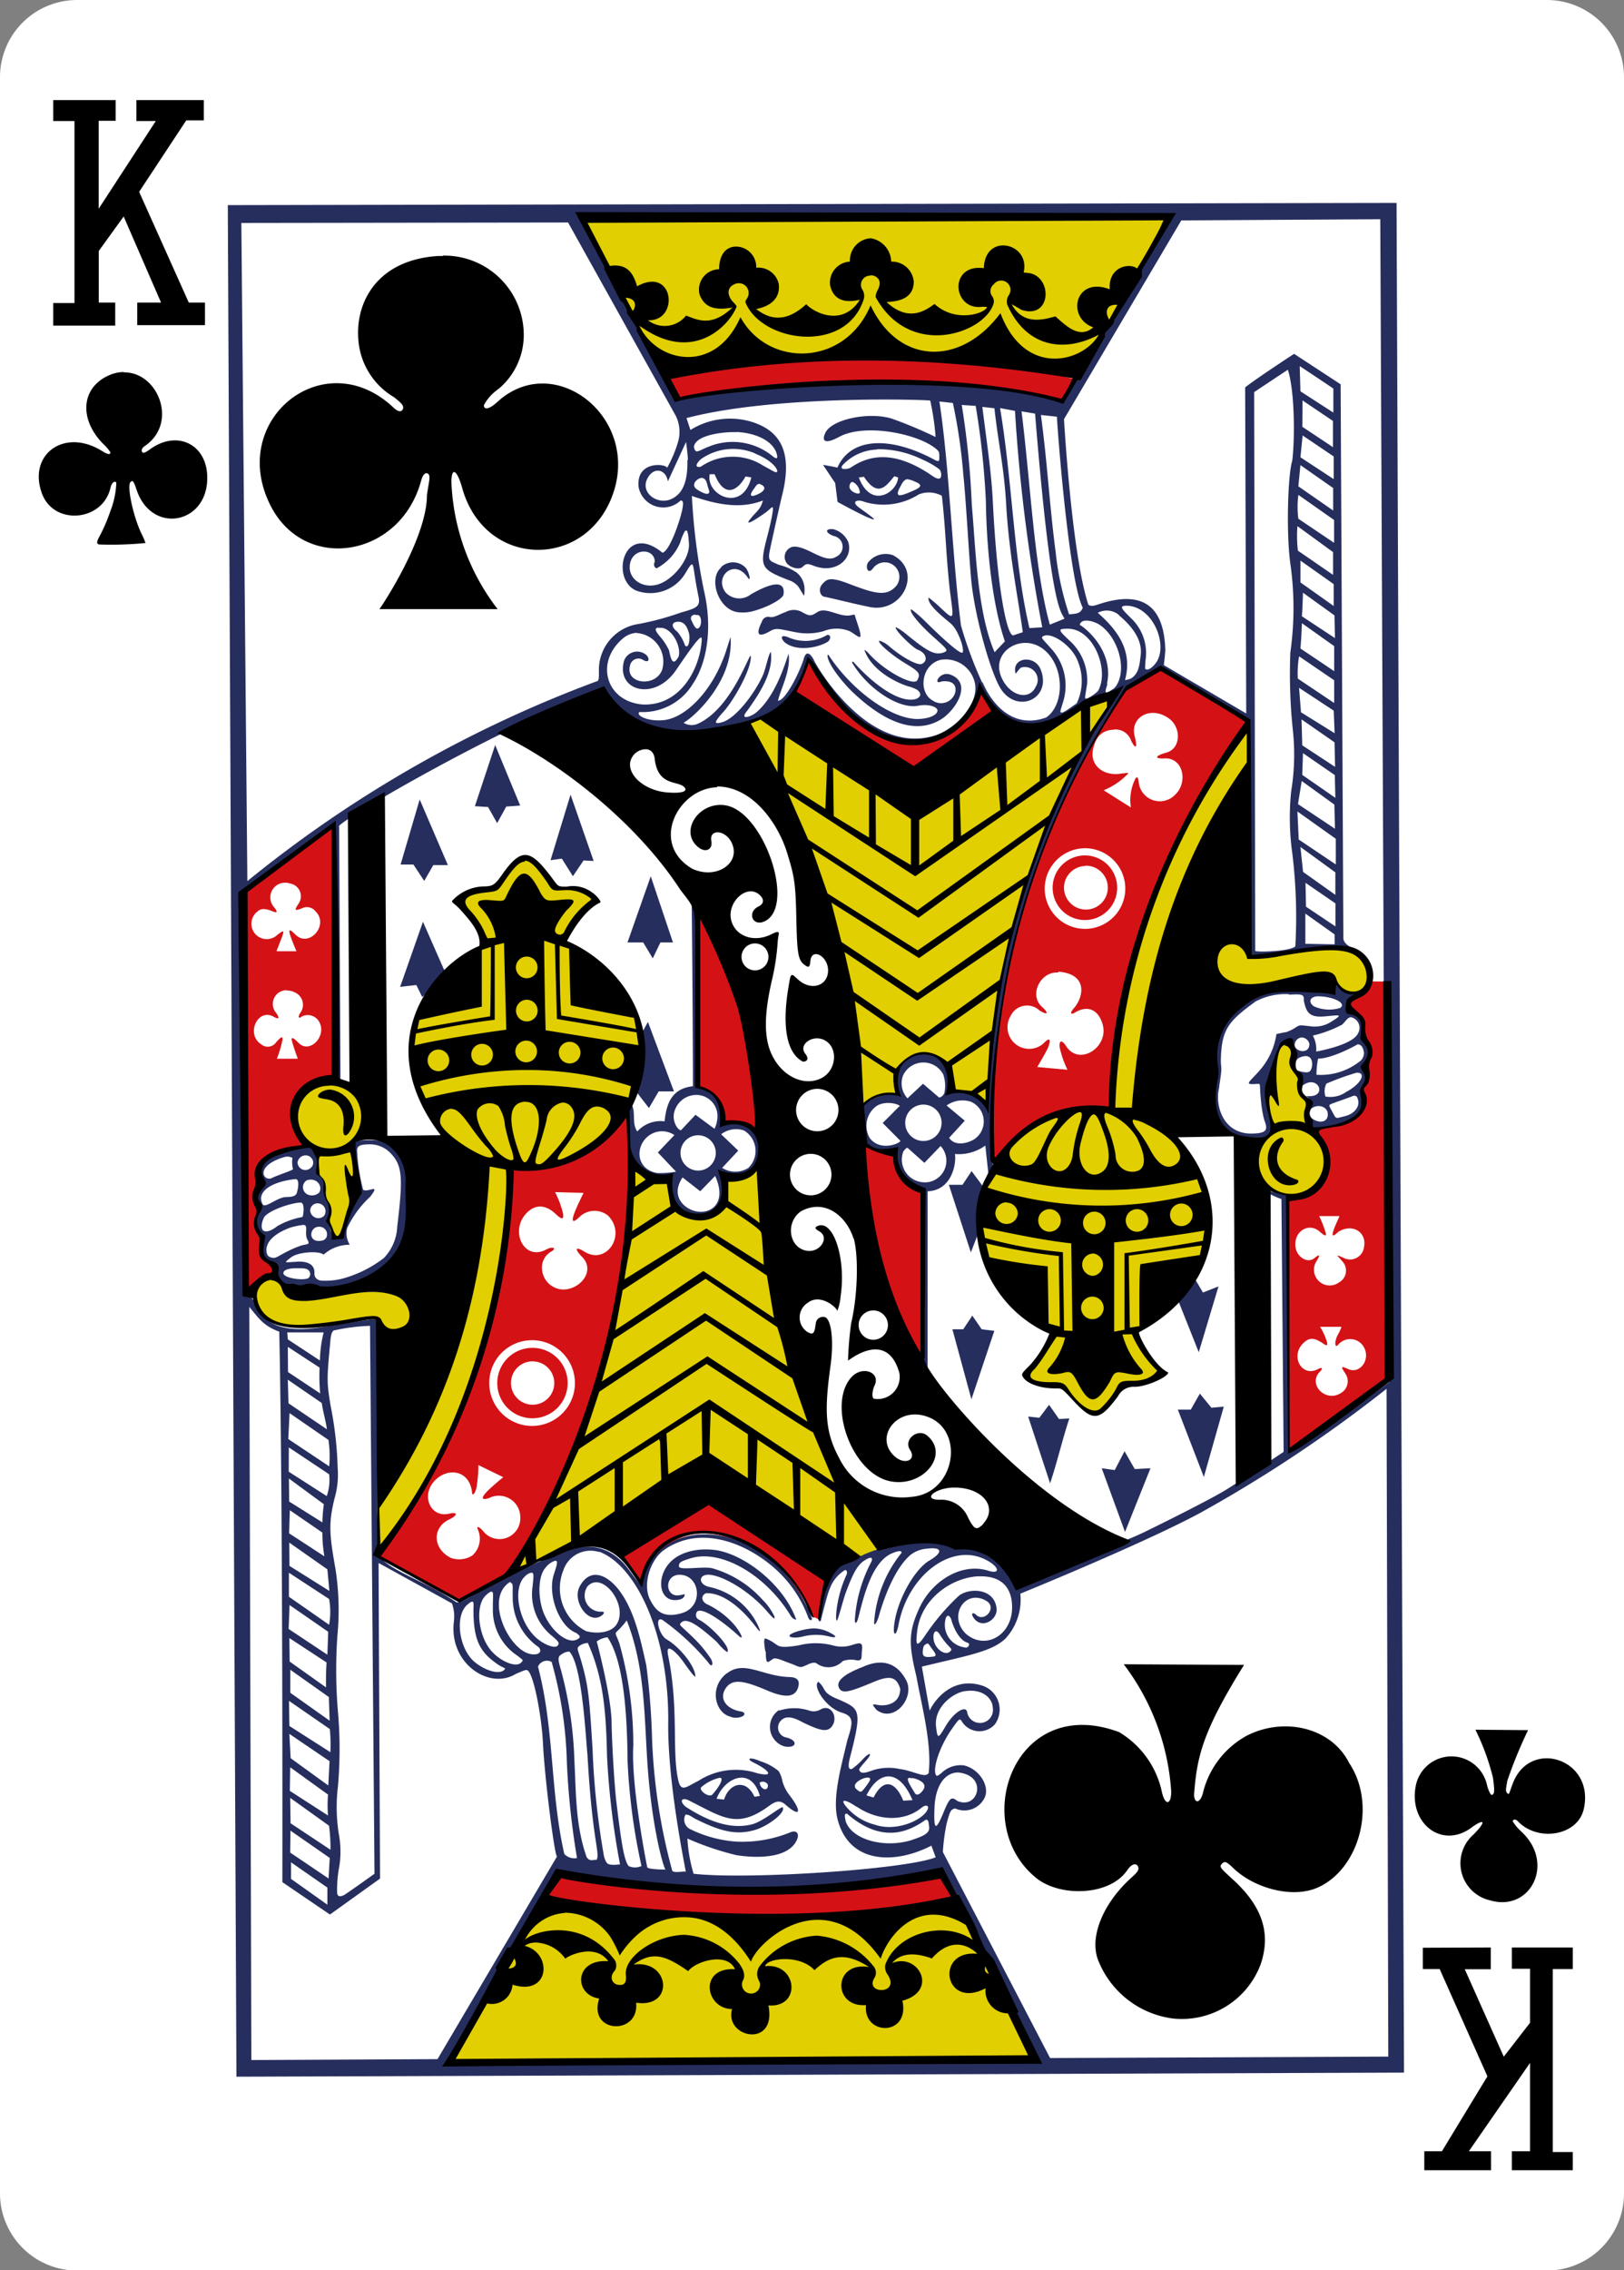 <svg xmlns="http://www.w3.org/2000/svg" viewBox="0 0 178.58 249.45"><rect x="0" y="0" width="178.58" height="249.45" fill="#808080" stroke="none"/><defs><style>.cls-1{fill:#fff;}.cls-2{fill:#e1cf01;}.cls-3{fill:#d41216;}.cls-4{fill:#262e5e;}</style></defs><title>KC</title><g id="Слой_2" data-name="Слой 2"><g id="C"><g id="KC"><path class="cls-1" d="M8.5,0H170.08a8.48,8.48,0,0,1,8.5,8.5V241a8.48,8.48,0,0,1-8.5,8.5H8.5A8.48,8.48,0,0,1,0,241V8.5A8.48,8.48,0,0,1,8.5,0Z"/><path class="cls-2" d="M128.61,24l-64.43.31,8.18,15.5c16.75-1.51,31.42-.17,46.71.33Zm-44,54.49c-.07.09-2.68.76-2.42,1.35,6.82,14.61,9.87,26.49,12.72,41.5a6.64,6.64,0,0,1,3.77-1.12c-1.15-5.57,5.88-6.27,5.93-.44,1.34.31,2.73.32,4,1.68.58-16.44,6.59-33.75,13.92-45.14-8.67,3.43-21.26,12-21.26,12S90.64,84,84.61,78.5Zm52.65,1.74c-11.53,11-16,41.32-15.21,41.74-14.86-.5-19.37,15.88-6.48,24.71-.52,1.72-1.77,3.11-2.75,4.63a10.51,10.51,0,0,0,4.23,1.08c1.1,1.3,2.18,2.81,3.37,2.93a22.17,22.17,0,0,0,3.3-3,23.86,23.86,0,0,0,4-1.31c-1.13-1.58-2.47-3.17-2.5-4.65,11.19-7.9,9.66-18.63-.44-24.13,3-18.07,7.4-29.62,12.49-37.83Zm-79.4,14c-1.47.72-2.27,2.22-3.33,3.41a11.72,11.72,0,0,0-4.25,1.18s3.34,4.61,3.13,4.86c-10.83,7.09-10.74,17.46-.34,24.29,1.76,14.76-10.78,38.1-11.41,37.43l0,4.82c8.73-9.65,13.67-27.18,14.53-41.59,17.83-1.18,18.46-18.4,6.19-24.87-.94-.87,3.09-4.87,3.09-4.87-1-1-2.74-1.12-4.24-1.24a17.71,17.71,0,0,0-3.34-3.42Zm75.39,11.92c2.52,5.6,11.73-1.23,13.32,1.75,1.3,1.69,4.13,1.87,4-1-.53-2.83-2.38-3.45-9.76-2.22-2.8.47-3.94.74-3.92-.53-1.94-2.34-3.6.84-3.61,2Zm8.55,8.17c-2.07,0-2.42,8.08-2.39,10.5-6,9.45,12.28,8.38,4.38-1.91.28-1.35-1-3.54-1-4.51-.65-.08-.93-3.73-1-4.08ZM36.53,119.16c-3.24.08-6.8,3.06-1.61,7.33.34.12-.17,1,0,2.4,1.47,3.16,1.07,7.84,2.16,7.12,1.26-.83,2.31-4.32,2-9.19,0-.32-.44-.66-.36-1,2.91-4.81.45-6.73-2.23-6.66Zm33.13,9.05C68.83,144,65,159.47,56.2,172.9c7.55-3.51,14.87-8.05,22-11.93l16.56,10.24A6.55,6.55,0,0,0,97,170c-7.62-11.16-10-27.22-13.31-41.74A11.55,11.55,0,0,1,80,129.58c-.16,5-5.45,6.67-6.53.1ZM29.71,140.52c-1.77.11-3.1,4.48,1.9,5.13,3.53.5,8-1.24,10.3-.43,2.6,4.16,5-2,1.46-3-3.74-1.08-11.37,1.72-12.21-.65-.43-.82-1-1.12-1.45-1.09Zm30,68.35-10,17.64,63.85-.38-8.35-16.83c.14-.18-27.89,3.33-45.52-.43Z"/><path class="cls-3" d="M73.59,41.33l1,2.47c13.71-1.65,28.07-3.37,42.43.28,0,0,1-2.29,1-2.45-13.39-3.41-43.32-2.53-44.51-.3ZM87.47,76.07l13,8.45s6.25-4.42,8.92-6.29l-1.62-2.38C102.3,88,92.6,78.4,89,72.68c0,0-1,2.21-1.49,3.39Zm35.06,4.09a1.82,1.82,0,0,1,1.86,1.25c.51,1,.71.78.38-.52-.52-2,1.65-3.37,3.69-2,1.48,1,1.42,3.37-.2,3.81-1.3.36-1.34.7-.19.64,2.05-.1,2.6,2.64,1.14,4a2.33,2.33,0,0,1-4-1.48c-.09-.55-.21-.54-.39-.23a5.18,5.18,0,0,0-.46,3.1l-3-1.89a7.68,7.68,0,0,0,2.52-1.66c.11-.11.18-.19.18-.23s-.34,0-1,.09c-1.83.19-3.24-1-2.86-2.72.32-1.47,1.07-2.11,2.35-2.14Zm-13.39,47.62c3.31-3.78,7.4-6.2,13.1-5.86.72-15.82,6.21-29.89,15-42.57l-9.67-5.81-3.87,2.34c-9.33,13.23-15.06,30-14.56,51.9Zm-72.47-37s-6.54,4.9-9.58,7.26l.15,43.64.84.29c.06.09-.07-.65.32-1a4.05,4.05,0,0,1,1.12-.7c.84-.31.87-.86.09-1.35a1.83,1.83,0,0,1-.77-1.92,1.61,1.61,0,0,0-.27-1.3,2.27,2.27,0,0,1-.08-2.06c.14-.35.13-.44-.12-.91a2.38,2.38,0,0,1-.12-2,4.78,4.78,0,0,0,.14-1.3c0-1.74,1.41-2.89,4.06-3.26,1-.14,1.07-.18.59-1-2.68-4.9,3.35-7.45,3.8-6.67Zm82.58,2.43a4.43,4.43,0,1,1-4.37,4.5,4.45,4.45,0,0,1,4.37-4.5Zm0,.79a3.55,3.55,0,1,0,3.6,3.5,3.55,3.55,0,0,0-3.6-3.5Zm.09,1.13A2.41,2.41,0,1,1,117,97.6a2.4,2.4,0,0,1,2.37-2.44ZM31.35,97a1.6,1.6,0,0,1,.56.09,1.42,1.42,0,0,1,.9,2.24c-.47.73-.42.79.4.48a1.19,1.19,0,0,1,1.49.34c1.53,1.52-.75,4.07-2.24,2.52-.75-.76-.82-.54-.3.78.16.42.44,1.08.44,1.08l-2.2,0s.35-.88.5-1.29c.38-1,.4-1.14-.4-.51a1.69,1.69,0,1,1-2.16-2.59c.33-.32.87-.33,1.61,0,.55.22.61.07.2-.44A1.61,1.61,0,0,1,31.35,97Zm45.51,3.91c-.89,5.85-.11,14-.13,18.44,2.38.45,2.41,2.07,2.77,4.09,1.16-.4,3.69,1.31,4,1.15.26-5.93-2.83-23.15-6.68-23.68Zm39.51,5.86c3.38.27,2.73,2.88,1.73,4-.48.55-.39.8.13.48,1.43-.86,2.56-.23,3,1.25.79,2.54-2.55,4.73-4,2.45-.5-.78-.81-.6-.69.21a11.12,11.12,0,0,0,.84,2.39l-3.32-.3s1-1.68,1.19-2.14c.37-.94.18-1.19-.53-.43a2.38,2.38,0,0,1-3.61-3,2,2,0,0,1,3.19-.65c.89.57,1.08.32.29-.38-1.48-1.31-.19-3.94,1.8-3.78Zm-84.86,2.07h.11a2,2,0,0,1,.88.25,1.48,1.48,0,0,1,.54,2.18c-.3.45-.22.74.13.44a1.44,1.44,0,0,1,1.88.49c1,1.6-1,3.7-2.25,2.37-.57-.59-.78-.62-.71-.23.18.72.66,2,.66,2l-2.3,0a13.54,13.54,0,0,0,.6-2c.09-.52-.12-.45-.67.17a1.12,1.12,0,0,1-1.69.22c-1.68-1.11-.34-4,1.41-3,.6.33.69.14.22-.48a1.51,1.51,0,0,1,1.19-2.44Zm119.25-1c-3.72,3.84-2.55,1.57-.83,4.5,0,1.92,1.14,3.44.24,6.48a1.81,1.81,0,0,0-.16,1.48c-.26,3.37-3,3.32-5.59,3.85.44,0,4.16,6.84-2.78,7.38l.08,27.93,10.88-8,0-43.6ZM69.1,122.55c-3.08,2-7.42,7-12.87,5.88A76.43,76.43,0,0,1,41.69,171a92.07,92.07,0,0,0,8.8,5,27.94,27.94,0,0,0,6.2-3.75C66.5,157,69.61,140.43,69.1,122.55Zm25.62,3.19c.55,9,2,17.43,6.66,24.23l.32-19c-1.66-.4-3-1.47-3.5-4.51ZM61.06,131l3.11.08s-.7,1.4-1,2.19c-.37,1-.19,1.16.52.49a2.36,2.36,0,0,1,3.17-.18c2.05,2.06-.1,5.42-2.53,4-1-.63-1.22-.42-.39.47,1.61,1.5-.07,3.64-2,3.65a2.39,2.39,0,0,1-2.34-2.29,2,2,0,0,1,1-1.87c.68-.38.19-.63-.55-.23-2.42,1.29-4-2-2.21-3.94,1-1.1,2.16-1,3.23,0,.75.73,1,.66.8-.2a10.8,10.8,0,0,0-.83-2.17Zm84,2.63h2.23c-.22.55-.51,1.11-.68,1.65s-.06.68.53.1c1.54-1,3.18,0,2.85,1.64a1.54,1.54,0,0,1-2.27,1.19c-1-.44-.65-.25-.1.41a1.48,1.48,0,0,1-.38,2.3,1.73,1.73,0,0,1-2.52-2.26c.59-.92.32-.82-.22-.38-.81.6-2-.24-2.06-1.41-.1-1.67,1.6-2.62,2.79-1.43.57.48.71.42.45-.28a11.68,11.68,0,0,0-.62-1.53Zm.11,12.17,2.34,0a3.86,3.86,0,0,1-.39.85c-.42.8-.36,1.62.08,1.06a1.72,1.72,0,0,1,2.85.47c.61,1.34-.57,2.83-1.8,2.26-.79-.36-.84-.28-.32.48a1.5,1.5,0,0,1-.54,2.19c-1.65,1-3.61-1-2.25-2.38.37-.36.25-.53-.19-.3-1.81,1-3.15-1.46-1.58-2.89.67-.61,1.18-.57,2.27.19.34.23.41,0,.16-.61a6.22,6.22,0,0,0-.63-1.3Zm-86.73,1.47a4.71,4.71,0,1,1-4.64,4.78,4.7,4.7,0,0,1,4.64-4.78Zm.05.84a3.87,3.87,0,1,0,3.93,3.81,3.86,3.86,0,0,0-3.93-3.81Zm0,1.49A2.38,2.38,0,1,1,56.19,152a2.38,2.38,0,0,1,2.35-2.41ZM52.62,161l2.72,1.32s-1.29,1.05-1.8,1.59c-.66.69-.61,1,.27.69a2.36,2.36,0,0,1,3.4,2.06,2.29,2.29,0,0,1-4,1.69c-.39-.53-.86-.74-.68-.32a2.47,2.47,0,0,1-.6,2.9,2.69,2.69,0,0,1-2.35.26c-2-1-2.09-3.31-.19-4.22.95-.45,1-.87,0-.64-2,.48-3.1-1.88-1.69-3.51s3.94-1.36,4.21,1.19c0,.45.36.12.49-.57a15.62,15.62,0,0,0,.21-2.44ZM78,164.86s-10,5.67-9.66,5.91c.06,0,2.21,3,2.21,3,4.94-11.19,16.77-1.92,18.66,3.79a5.49,5.49,0,0,0,.93.38c0-.4.86-4.37.86-4.37ZM62,206c-.5.63-2.17,2.4-2,2.47,14.62,3.14,29.71,2.89,45.07,1.22L103.94,206C88.77,209.87,62,206,62,206Z"/><path class="cls-4" d="M25.05,22.54,26,228.2l128.39-.45L153.57,22.3ZM64.1,24l64-.26c-3,7.79-11.65,20.11-11.24,20.14-13.32-2.2-27-3.31-42.41,0Zm-37.56.5,35.93-.05L74.32,45.71a4,4,0,0,1,.28,2.71,13.61,13.61,0,0,1-1.25,3c0-.45-3.42-.88-3.13,2.08A2.76,2.76,0,0,0,74.84,55c.3,0,.3.25.23.74-.17,1.15-1.39,4.79-2.22,5-4.26-3.49-5.78,2.88-2.91,4.15a4.49,4.49,0,0,0,5.41-1.87c.91-1.53.81-1.27,1.1.58.11.69.26,1.49.34,1.85.24,1.12,0,1.34-1.89,1.85a30.66,30.66,0,0,1-4.64,1.26,5.1,5.1,0,0,0-4.4,5.26c0,.57,0,.83-.12,1a135.51,135.51,0,0,0-38.54,22ZM108,75a43.51,43.51,0,0,1-2.33-6.27c-1-7.9-1.25-17.27-2.37-24.61l1.48.16a60.46,60.46,0,0,1,1.15,7.88c.3,2.84.61,8.77.86,11.49.37,4.05,2.2,10.51,3.33,12.15,1.85,2.66,5.56.94,4.32-2.22-.64-1.64-3.14-1.38-2.79.32,0,.31.24-.21.6-.53a1.41,1.41,0,0,1,1.66,2.06c-.79,1.73-3.11.94-3.88-1.24-.92-2.59,2.18-4.54,4.5-3,2.59,1.77,2.6,6.24.51,7.65-3.5,1.28-5.89-1.27-7-3.88Zm8.67,3.29c-.14-.09,0-.36.18-1a6,6,0,0,0-1.32-6.08c-.87-1-1.19-1.16-.74-1.34,1-.38,3.1,1.17,3.69,2.7a5.67,5.67,0,0,1-.09,4.73c-.57.36-1.45,1.09-1.72,1Zm2.65-1.61c0-.28.18-1.17.23-1.61a5.9,5.9,0,0,0-2-4.73c-1.17-1.12-1.28-1.24-.17-1.25,2.85-.06,4.67,4.56,3.36,6.84-.34.35-1.38,1.09-1.41.75Zm2.41-1.56c.84-3.94-3-6.56-3-6.44.19-.88,1.7-.37,2.22,0,1.92,1.3,3,4.67,1.85,6.59a1.31,1.31,0,0,1-.49.5c-.4.25-.64.45-.72.27s.16-.7.18-.89ZM88.25,62.3c.4-.39.52-.4,1.28-.11,2.4.9,4.31-.81,3.75-2.62a2.48,2.48,0,0,0-1.65-1.42c-.91-.09-.93.39.05.75a1.2,1.2,0,0,1,.26,2.28c-1.24.84-3.26-1.28-4.75-1.1a1.14,1.14,0,0,0-.75,1.69c.31.56,1.38.91,1.81.53Zm-2.65-.25c-.83-.39-1.15-.38-1-1.29.1-.6,1-4.61,1.36-6.16,1.21-4.65.07-7.22-3.35-8.26a8.23,8.23,0,0,0-6.69.91l-.43-1.31c9.92-2.6,26.86-2,26.8-1.92a27.71,27.71,0,0,1,.59,4A48.41,48.41,0,0,0,98.06,46c-2.55-.78-6.58.08-7.29,1.54-.41.83-.2,1.39,1.52.46,2.8-1.51,8.53-.36,10.55,1.25.46.36.44.45.45.88,0,.65,0,.69-.87.21-4.81-2.47-8.92-2.18-10.34,1.05-.33-.1-1.58-.31-1.58-.31l1.34,2,.26,2.07s2.19,1.22,3.39,1.73.51,0-.95-1.05c-1.07-.74-.22-1,.49-.69a7.27,7.27,0,0,0,6-.81,3,3,0,0,1,2.54.15s.23,1.82.47,5.61c.11,1.78.32,4.12.45,5.09.38,2.89.49,3.06-1,1.67a15,15,0,0,0-1.38-1.19c-.19.89,2.06,2.47,2.59,3,.79.83,1.43,2.94,1.11,3.06s-2.34-1.73-4-3.37a15.78,15.78,0,0,0-1.6-1.4c-.35.23,1.07,1.83,2.39,3,1.55,1.39,1.73,1.52,1.21,1.73-1,.39-1.83-.1-4.16-2a6.88,6.88,0,0,0-1.14-.77c-.22.28,1.93,2.32,2.42,2.49.9.33,1.17,1.2.45,1.55-.47.23-2.25-.75-3.68-2a2.93,2.93,0,0,0-1-.55c-.28.18,1.31,1.56,2.83,2.48s1.73,1.11,1.35,1.85-3.62-1-5.26-2.83c-.35-.39-.62-.56-.55-.43.71,2,3.06,3.39,4.8,3.95a3.7,3.7,0,0,1,1,.39c.5.39.39.8-.15,1-1.86.52-4.79-1.73-6.88-4.08-.25-.1-.1.21,0,.31,1.75,2.79,5.1,4.91,7.11,4.51,1.18-.23,2.13.13,2.14.52s-.64.84-1.91.93c-2.87.21-7.35-2.93-10-6.92-.08-.13-.18-.18-.18-.1-.07.85,1.55,2.92,2.8,4.11,3.72,3.53,7.23,4.73,10,2.74,1.54-1.2,3-3.82.73-4.69-1.21-.46-2,1.21-1,.74,1.38-.17,1.68.56,1.5,1.24a1.61,1.61,0,0,1-2.45.87c-1.64-.89-1.29-3.94.84-4.48a3.28,3.28,0,0,1,3.81,2.71c.34,2.39-2.36,5-4.53,5.63-7.39,2.19-13.16-8.07-13.19-8.3-.37-.72-.82-1.09-1.1-.26-.3,1.2-2,4.73-2.86,4.71.27-1.25,1.45-3.34,1.16-5.17-.49,1.5-1.53,4.72-3.52,6.43-.52.47-2,1-1-.19,1.26-1.77,2.9-4.18,2.57-6.45-.34.51-.52,1.8-.9,2.65-1,2.13-3,4.67-4.42,5.08-1,.3-.92,0,.12-1.14s3.09-4.63,3-6.11c-.06-.66-2,5.68-5.8,7.42a1.66,1.66,0,0,1-1.59-.1c1.48-.85,5.55-4.86,5.16-9.42l-.54,1.69C78.32,76,75.35,78.89,73,79.13c-1.84.19-3.13-.56-2.68-.89a6.46,6.46,0,0,0,5.9-3.14c1.56-2.37,2.14-6.17,1.19-10.2a68.23,68.23,0,0,1-1.33-10.4c2.62.9,5.26,1.49,7.81.5-.26,1-.69,1.16-1.36,2-.49.58-.32.71,1.59-.63.55-.39.75-.71.85-.61s-.09,1.25-.65,3.38c-.83,3.2-.61,3.43,2.46,4.63a2.17,2.17,0,0,1,1,.68c.09.12.6,1,.64,1s.09-.92,0-1.17a2.36,2.36,0,0,0-.84-1.38,6.21,6.21,0,0,0-2-.85Zm57.94,41.66,0-3.32,3.22,2.29,0,1.09Zm-5.51.72-.12-61.34s2.47-1.65,3.71-2.46c.77,2.43.77,7.65.48,10-.49,1.51-.7,8.24-.16,11.67a34.62,34.62,0,0,1-.05,9.4,59.11,59.11,0,0,0,.27,8.47,25,25,0,0,1-.18,6.79,28.31,28.31,0,0,0,.13,6.84,57.76,57.76,0,0,1,.33,10.18c-.53.6-4.69.68-4.41.48Zm4.89-64.2s2.5,1.65,3.7,2.47l0,2.64L143,43ZM105.75,44.5l1.54.1a88.9,88.9,0,0,1,1.12,10.47c.08,5.61.77,11.53,2.09,15.41l-1.13,1.19c-1.93-4.45-2.08-11.46-2.51-16.21a91.59,91.59,0,0,0-1.11-11ZM143.23,44l3.35,2.26,0,2.88-3.37-2.24ZM108,44.71l1.35.15c.41,3.79,1.05,6.37,1.29,10.55.31,5.4,1.24,9.84,1.83,14.06l-1,.33c-.67.32-1.8-4.67-2.3-14.78-.15-3.06-.67-6.5-1.15-10.31Zm2,.14,1.61.3a185.22,185.22,0,0,0,3,23.78l-1.41.09c-1.74-7.38-1.85-15.93-3.23-24.17Zm2.33.35,1.49.25c1.78,22,2.88,21.68,3.23,22.54l-1.61.65c-1.73-6.31-2.08-15.2-3.11-23.44Zm6.74,21.56c-.25.74-.85.67-1.51.75a32,32,0,0,1-1.47-6.78c-.68-5.17-.93-10-1.63-15.13l1.77.19c-.06,0,1.26,18,2.84,21ZM81,47.47c2.34.11,4.28,1.16,4.47,2.69,0,.34-.24.18-.56-.07a6.93,6.93,0,0,0-7-1c-.6.22-1.09.56-1.36.51a.63.63,0,0,1-.13-.84c.65-1.08,3.48-1.33,4.63-1.27Zm-5.41,3.07c.05,2.42-.53,3.75-1.8,4.31-1.54.68-3.5-.77-2.54-2.38.72-1.22,2-.86,2.19.43l2-4.33s.2,1.37.2,2Zm71.07-.38,0,2.49L143,50.25l.24-2.4ZM83,49.83c1.77.7,2.42,1.56,2.48,1.94-.1.28-.28.09-1.57-.61a6.19,6.19,0,0,0-6.86.13c-.57.11-.63-.21,0-.82a6.16,6.16,0,0,1,6-.64Zm13.43-.47a11,11,0,0,1,5,1.14,9,9,0,0,1,1.77,1c.36.2.39,1,.12,1.08s-.62-.15-1.2-.56c-3.73-2.42-6.42-2.12-8.58-.63a1.4,1.4,0,0,1-.64.15c-.41,0-.43-.19-.25-.42a5.4,5.4,0,0,1,3.79-1.72ZM143,51.11l3.6,2.52V56.1l-3.83-2.66Zm-64.95,1,.53,0c1.22,3,2.76,1.44,3.4.25l.64.1c-1,4-5.08,1.9-4.57-.37Zm-.89.4c.59.07.57.74.76,1.23.41,1.1-1.17.17-1.44-.09-.45-.49.2-1.09.68-1.14ZM95,52.39c1.56,2.36,2.45,1,3.34-.06l.42.14c-.12,1.69-3,3.5-4.32,0Zm4.78.27a2.79,2.79,0,0,1,.8.25c.85.34.81.59-.13,1-1.51.67-2,.75-1.58-.19.26-.43.43-1,.91-1.07Zm-5.9.36a1.42,1.42,0,0,1,.67,1.08c0,.36-1.14-.05-1.14-.61,0-.36.23-.65.47-.47Zm-10.4.14c.78.28.68.65.15,1-1,.54-1.38.43-.75-.41.28-.39.34-.57.6-.57ZM142.8,54.4l3.9,2.74,0,2.51L142.77,57a10.06,10.06,0,0,1,0-2.6ZM75.46,58.29c.18,0,.25.62.3,1.51.07,1.49-1.44,3.55-3,4.26-1.84.86-3.81-.34-3.48-2.12S72,60.23,72,61.74c-.23.4.09.74.22.7a5.67,5.67,0,0,0,2.59-2.86,5.49,5.49,0,0,1,.52-1.25.12.12,0,0,1,.09,0Zm67.23-.46,3.9,2.84,0,2.5-3.87-2.66a13.7,13.7,0,0,1-.05-2.68Zm-47.25,4c-.29.49,0,1.37.56.62a1.6,1.6,0,0,1,2.59,1.89c-1.09,1.3-2.43.88-5.27-.2-2.06-.79-2.39-.52-2.9.05s-.2,1.41.34,1.4c1.68.38,3.13.75,4.86,1.11,3.66.75,5.89-4,2.55-5.7a2.46,2.46,0,0,0-2.73.83Zm-16.15.54C77.86,63.61,79,67,81.13,67.27A4.33,4.33,0,0,0,83,67.1c1.48-.42,3.1-1.29,3.16-1.8.3-2.3-3.13-.24-3.58,0a2.05,2.05,0,0,1-2.8-.21c-1.3-1.76,1-3.77,2.44-1.63.36.55.23-.37-.16-1a1.92,1.92,0,0,0-2.74-.17ZM143,61.6l3.66,2.59,0,2.4L143,64Zm.28,3.53,3.46,2.49.06,2.5-3.64-2.4c.07-.9.09-1.74.12-2.59Zm-19.44,1.43c3,0,4.77,4.55,3.16,6.42-.48.56-.86.71-1.08.5a9.84,9.84,0,0,1,.07-1.11,5.26,5.26,0,0,0-1.62-4.44c-1-1-1.37-1.35-.53-1.37Zm-37.52.72c-.58.2-1.19.62-1.66.52a.72.72,0,0,0-.87.49c-.7,1.4-.48,1.85.9,1.06.66-.38.89-.25,2.64.09a6.7,6.7,0,0,0,3.22-.08,3.81,3.81,0,0,1,2.88,0c.7.38,1.17.9,1.19.48s-.51-1.78-.61-2.2c0-.21-.39,0-.71,0-1.14.08-2.5-.94-3.38-.4-.7.43-.8.55-1.76,0a1.85,1.85,0,0,0-1.84.06Zm36.7.31c2.07,1.72,2.6,3.25,2.4,4.51-.11.91-.17,1.92-1.07,2.47a2.6,2.6,0,0,1-.64.16c.7-2.59-.12-4.91-3-7.39a2.1,2.1,0,0,1,2.35.25Zm-46.54,0a.82.82,0,0,1,.3,0c.36.11.41,1,.13,1.34s-.51.06-.84-.69c-.24-.41,0-.7.41-.7Zm-1.9.73c.75,0,1,.67,1.17,1.22s0,1.87-.43,1.38a4.41,4.41,0,0,0-.84-1.5c-.73-.55-.65-1.09.1-1.1ZM72.41,69a2.52,2.52,0,0,1,.42,0c1.17.2,2.08,2.07,1.8,3.13-.62,1.14-.85.38-1.06-.66a6.29,6.29,0,0,0-.93-1.45c-.62-.72-.71-1-.23-1.06Zm70.71-.55L146.71,71v2.75L143,71.26c.09-1,.13-1.88.16-2.8Zm-73,1.12a3.15,3.15,0,0,1,2.7,4c-.69,2-4.11,1.61-3.54-.43a.94.94,0,0,1,1.39-.65c.87.53.77-.34.23-.64a1.53,1.53,0,0,0-2.28.77c-.91,3.34,3.39,4.48,5.73,1,.86-1.26,1.79-2.61,2.3-3.19s.56-.47.49.2c-.3,3.11-2.47,7-6.53,6.78-3.95-.37-5.18-4.56-2.2-7.18a2.63,2.63,0,0,1,1.54-.69ZM91,69.75a4.71,4.71,0,0,1-4.18.34c-1-.45-1,0-.58.45,1.32,1.13,3.73.62,4.75,0,.34-.2.45-.8,0-.77Zm55.71,5v2.5l-4-2.68a11,11,0,0,1,.14-2.45Zm-3.86.83,3.81,2.51.1,2.48-3.7-2.3Zm.27,3.47,3.63,2.52.06,2.7-3.61-2.37ZM54.45,81.87l-2.23,6.72,1.45.09,1,1.77,1-1.82,1.53-.11Zm88.83.89,3.5,2.41.06,2.5-3.64-2.52Zm-.14,3.06,3.59,2.59.07,2.66-4.07-2.71Zm-80.4,1.5-2.2,7.2,1.24-.17L63,96.28l1.17-1.73,1.11.06Zm-16.59.53L44.05,95h1.41l1.19,1.8,1-1.74,1.6,0Zm96.52,1.32,4.22,3,0,2.82-4.08-2.74Zm4.17,6.69,0,2.47-3.55-2.52L143,93.07Zm-75.28.43L69,103.56h1.73l1.05,1.75.84-1.75H74Zm72,.72,3.29,2.26,0,2.53-3.24-2.17ZM81.18,126.44l-1.88-1.8a2.69,2.69,0,0,1,2.5-.42,2.61,2.61,0,0,1,.5,4.11,2.68,2.68,0,0,1-2.89,0Zm-1.67-3a3.81,3.81,0,0,0-2.64-4.07s-.21-17.64-.18-18.17c0,.08-.31-1.91-.35-2l-.29-.08c.06,1.79.17,20.12.14,20.24-2.27.26-2.9,1.8-3.11,3.86a3.45,3.45,0,0,0-3,1.11c-.65-.9-.12-2.09-.64-3-2.25,7.12,4,9.27,4.11,8.34.42,5.26,6.23,6.22,6-.17,7-.41,4.64-6.87-.11-6Zm-33-22.15L44,108.44l1.78-.2.65,1.32c2.86-2.52,4.29,1.36,2.84-2ZM143.13,114a.91.91,0,0,1,.85.68c.06,1.2-1.55.93-1.61.17a.84.84,0,0,1,.76-.85Zm1.06,7.83c.7-.58,1.81-.25,1.82.61s-.85,1-1.54.59a.79.79,0,0,1-.28-1.2Zm.1,2.12c3.82.29,6.66-2.31,5.44-4.17,1-1.29.2-2,.48-2.77a2.31,2.31,0,0,0-.08-2.63c-.16-2.4-.86-2.71-1.9-4-.31-.36.73-.73,1.13-1.36a1.88,1.88,0,0,1-2.09-.56l-.45-.56c-7.07.33-13.43.82-13.19,10.42-1,4.07.71,7.7,5.65,6.58,1.08-1,.36-2.37.23-3a8.39,8.39,0,0,1,.2-3.92c.43-2.68,2.39-5.17,2.6-1,.35-.53.19-.61.76-.83,1.35-.48,1.35.89,1.07,1.44-.18.28-.44.26-.72.23s-.91-.19-.92-.34c-.11.44.71,1.25.63,1.66s-.11.4.18.09c1.73-1.19,2.77,1.51.31,1.2,1.21.65-.59,2.55.67,3.52Zm-2.52-14.65c1.34-.06,1.66-.08,1.6.63.26,1.29.58,1.9,2.27,1.76s2.25-.33.54.71a3.41,3.41,0,0,1-2.18.36c-1-.09-1-.2-1.55.16a4.41,4.41,0,0,1-1,.49c-.39.06-1.09.22-1.09.22a7.74,7.74,0,0,1-1.85,4c-1.18,1.35-1.78,1.58-.33,1.48.54,0,.26-.24.49,1.94A12.45,12.45,0,0,0,139,123c.38,1,.43,1.48-1,1.55-3.58.28-4.42-3.21-3.94-5,0-.29.2-1.21.24-2,0-.4-.07-.74-.05-1.15.08-3.32.86-4.19,3.81-6.35a7,7,0,0,1,3.67-.8Zm3.14.18c1.65,0,3.25.76,2.45,1.28a4.1,4.1,0,0,1-2.88-.18c-.67-.47-.42-1.08.43-1.1Zm-73.66,2.82-.65,1.16-.69,5.4L70,120l1.36,1.76,1.07-1.83,1.68,0Zm77.23-.54a1.2,1.2,0,0,1,.85,1.79c-.6,1.32-4.6,2-4.6,2a3.06,3.06,0,0,0-.37-1.75,13.54,13.54,0,0,0,3.23-1.21c.37-.35.6-.78.89-.79Zm.8,3c.38,0,.59.28.7.85a1.18,1.18,0,0,1-.32.91,6.89,6.89,0,0,1-4.9,1.58,9.65,9.65,0,0,1,.18-1.77c1.37,0,3.68-1.18,4.34-1.57Zm-40.71,6.8c-1.37-2-4.39-1.68-4.07-1.55,0-1.68-.27-4-2.83-4.24s-3.9,3.21-2.92,4.64c-1.59-.66-4,1-4,1.16-.21,0-2,4.83,3.49,5.07a5.56,5.56,0,0,0,3.13,4.32l0,18.59.63.84,0-19.48c2.83-.12,3.18-3.35,3-4.1a5,5,0,0,0,3.35-.93l.34,3.17s.66-1.12.51-1.71c-1.23-18.25,5.38-38,14-50.8.47-.53.61-1.18.84-1.18,2.11-1.14,3.44-1.91,3.44-1.91,3.49,1.68,9.72,5.72,9.72,5.72l.1,26c-.1-.25,11.59-1.3,11.42-1,0,0-1-.4-1-1.09l-.3-60.85-5.12-3.35s-4.21,2.75-5.38,3.69l.12,35.83-9.06-5.31s.15-1.26.16-1.67c-.14-4.89-2.55-6.53-7.11-5.09-.62.2-1,.37-1.35.12C117.84,60.85,117,46.06,117,46.06l12.9-21.84,21.88-.13.38,83.48.61,44.32s-6.35,4.77-9.72,7c-.69.45-1.18.35-1.27.1s-.16-11.71-.21-18.67c0-5.83,0-9,0-9s-1.6-.36-2-.41c-.16,0-.36,0-.08.22a10.68,10.68,0,0,0,1.42.63l.24,27.78s-4.34,2.92-6.29,4.14c-1.44.9-6,3.2-8.73,4.53-1,.51-2.11.93-2.21,1-3.7,1.58-7,2.7-10.1,4.33-2.13.87-2,0-2.48-.67a13,13,0,0,0-14.79-2.62,10.9,10.9,0,0,0-2.21.91,2.41,2.41,0,0,1-.67.32,3.27,3.27,0,0,0-1.23.57A5.84,5.84,0,0,0,91,174.31a24.89,24.89,0,0,0-1,3.73c0,.12.24.09.24.11s.72-3,1-3.56a4,4,0,0,1,1.69-2.07c.17,0,.32.24.09.67a13.16,13.16,0,0,0-1,3.5c-.1.75-.12,1.36,0,1.39s.69-2.29,1-3.11c.79-2.14,1.29-3,2-3.47s1-.41.81.09A15.82,15.82,0,0,0,94,178c0,.47.2.49.4-.31.63-2.51,1.5-5.92,3.55-6.94.87-.39,1.26-.38,1.17-.09a13.65,13.65,0,0,0-3,7.62c0,.37.16.29.47-.51.83-3,2.06-5.63,3.51-6.89a3.3,3.3,0,0,1,1.82-.7c1.73-.22,1.79.42.28,1.3-1.71,1-3.69,4.62-3.9,7.34-.08.94.25,1,.49-.21,1-5.41,5.65-9,9.37-7.33,1.67.75,2,1.78.52,1.32-3-.93-6.22,1.16-7.57,4.07-1.22,2.63-1.2,4-.34,7.54.59,3.27,1.72,7.43,1.35,10.62-.41.62-1.68-.26-3.19-.44a5.73,5.73,0,0,0-3,.15c-.83.31-1.3.4-1.45-.05-.06-.15.63-.85.94-1.24.49-.62.21-.72-.48,0a7.83,7.83,0,0,1-1.27,1.14c-.43.09-.45-.4-.1-1.66,1.24-4.87.91-4.95-1.22-5.93-2.1-.8-1.43-1.21-2.37-2-.65.52.86,2.87,2.57,3.39,1.41.41,1.23,1.13.62,3.06-.62,2.69-1.68,6.26-1.07,8.66,1.29,5,6.4,4.93,10.32,2.9l.47,1.28c-3.3,1.34-20.75,2.48-26.62,1.81a16.4,16.4,0,0,1-.68-3.87A31.36,31.36,0,0,0,81,203.86c2.26.35,5.74.37,6.64-1.71.27-.62,0-1.13-.79-.78a14,14,0,0,1-5.87,1A13.74,13.74,0,0,1,75.9,201a1.15,1.15,0,0,1-.52-1.59c.34-.07.78.3,1.05.44,3,1.51,4.65,1.8,6.61,1.23,1.48-.44,3.48-2,3-2.5-.51.17-2.17,1.57-3.32,1.88-2.36.62-4.88-.34-7.33-1.93-.76-.65-.41-1.13.51-.61,3.68,1.85,5.21,3.08,8.73.48.79-.58,1.22-.51,1.68-.15,1.83,1.63,1.83.71.49-1a4.59,4.59,0,0,1-.76-1.5,3.27,3.27,0,0,0-.41-1.12,5.73,5.73,0,0,0-2-1.09c-1.23-.54-1.64-.28-.73.16,1.59.78,2.37,1.61.39,1.16a7.58,7.58,0,0,0-6.49.83c-1.33.65-1.92,1.34-2.23-.13-.66-3.06,0-7.22-.9-12.57-.17-1-.38-1.67-.16-1.81s1,.48,1.8,1.67c.39.55,1.16,1.59,1.15,1.37,0-1.13-1.73-3.26-3.18-4.09-.8-.47-1.35-2.59-.43-2.12a26.69,26.69,0,0,1,5.07,4.72c.33.53.6.19.26-.44a14.17,14.17,0,0,0-1.91-2.3c-1.49-1.45-1.66-1.39-1.37-1.68.56-.59,1.77.17,3.93,2.12.55.7,1.28,1.33,1.19,1,.22-.54-1.94-2.86-3.22-3.48a.55.55,0,0,1-.25-.6c.12-1.1,2.61.51,4.66,2.39.77.71.13-.62-.76-1.52a9.29,9.29,0,0,0-2.6-1.89c-.76-.31-.81-1-.21-1.26,2.06-.08,4.19,2,5.46,3.68.35.46.67.81.31,0a7.74,7.74,0,0,0-5.32-4.35c-1.37-.24-1.34-1.49,0-1.35s3.75,1.44,5.72,3.43c.58.57,1.54,1.89,1.34,1.12a6.73,6.73,0,0,0-1.31-1.82,11.75,11.75,0,0,0-5.48-3.44c-.93-.27-3.69.27-3.7-.22s.29-.56,1.17-.85c3.41-1.14,8.4,1.79,11.13,6.3.2.32.57.46.59.39-1.32-3.69-5.42-7-8.67-7.6-2.22-.35-4.46.21-5.52,1.71-1.19,1.68-.73,3.93,1.07,3.75.94-.09.86-.62.85-.64s-.61.19-1,.12c-1.23-.23-1.1-2.46.7-2.24,2.06.26,2.35,3.51,0,4.2-2.14.63-2.92-.34-3.5-1.49-.86-1.7.06-4.43,1.57-5.47,4.21-2.93,9.54-.48,12.56,2.43a13.26,13.26,0,0,1,3.26,5c.18.43.49.4.38,0-4.24-10.81-16.88-12-18.76-3.69,0,0-.06.26-1.28-1.47-2-2.8-4.92-3.43-8.54-1.52a52.35,52.35,0,0,0-7.44,3.57c-.37.13-2.72,1.75-3.09,1.41-3.6-2.39-6.74-3.2-8.44-4.94.05-.33-.25-5.17-.25-5.17l.08-20.9c0-.21-1.9.14-5.12.64-8.54,1.7-7.79-2.79-8.92-3.11-.6-.11-.55.14-.72-16,0-4.68-.14-12.91-.2-18.28s-.09-9.86,0-10a5.94,5.94,0,0,1,1.08-.89c2.08-1.48,3.25-2.37,7.8-5.84a13.72,13.72,0,0,1,1.29-.93c.53,9.68.06,19.85.32,28.17h.38l-.15-27.94c-.79-.21,18-11.18,28.24-14.74.19-.07.67.15.67.15,5.9,7.23,21.41,5,22.66-3.76,2.57,5.37,13.87,15.79,19,3.22,0,0,1.87,3.61,3.47,3.85,3.61.48,4-.09,12-3.94a86,86,0,0,0-14.72,46Zm-4.83-3.44a3.75,3.75,0,0,1,.1,2c-.23.48-.58.48-.58.48l-1.76-1.51-1.71,1.6a2.43,2.43,0,0,1-.48-2.53,2.47,2.47,0,0,1,4.43-.06Zm45.42-.24c1.13-.07.55,1.23-1.12,2.1a3,3,0,0,1-2.29.51,1.88,1.88,0,0,1,.1-1.41,27.78,27.78,0,0,1,3.31-1.2Zm-72.64,2.44a2.31,2.31,0,0,1,2.37,2.43,3.14,3.14,0,0,1-.32,1.29l-2.09-1.54-1.59,1.69c-.27.1-1.25-1.12-.58-2.44a2.49,2.49,0,0,1,2.21-1.43Zm30.18.72a2.36,2.36,0,0,1,.35,4.2c-.81.45-2.09.7-2.68-.21l1.72-1.88-2-1.67a3,3,0,0,1,2.59-.44Zm42.16-.64c.3,0,.37.11.46.4.25.8-.38,1.6-1.46,1.86s-.9.35-1.38-.54c-.37-.7-.47-.67.11-.89s1.45-.5,2.27-.83Zm-50,1.2s-1.25,1.27-1.8,1.8L99,125.35c.09.24-2.16,1.26-3.35-.28a2.67,2.67,0,0,1,.76-3.55c1.11-.67,2.71-.11,2.51.08Zm2.68-.22a2,2,0,1,1-2,2,2,2,0,0,1,2-2Zm-27.4,3.37-1.8,1.89,2,2.11a10.15,10.15,0,0,1-2.09.15c-2.64-.49-2.39-3.6-.34-4.42a2.41,2.41,0,0,1,2.28.27Zm-35.29.65s.35,4,.67,5.34c-.21,1.56-1.21,2.62-1.66,4.21-.25.71-1.15,1.66-1.33.66-.65-1.23,0-2.76-.57-3.64a16.63,16.63,0,0,1-.37-2.15c-.4-.71-.72-1-.67-1.67-.1-2.82-.81-2.26-2.06-2a12.47,12.47,0,0,0-3.24,1.08c-1.77,1.25-.81,2-1.48,3.85a4.75,4.75,0,0,1,.17,1.83c-.69,3.37.58,3.09.54,3.14-.53.77.12,2.51.37,2.42,1.54.38,1,1.5,1.48,2.1s.48.87,2.59.92c3.81.3,9.87-.26,11.17-4.91.82-6.55,2-12.33-5.61-11.15Zm37.88-.65a1.94,1.94,0,1,1-1.9,2,1.94,1.94,0,0,1,1.9-2Zm-36.21,1a3.12,3.12,0,0,1,2.27.81c1.49,1.43,1.55,2.73.89,8.25a5.28,5.28,0,0,1-1.46,3.42,13,13,0,0,1-4.71,2.31,7.86,7.86,0,0,1-2,.19c-.57,0-.9-.27-.94-.74.13-1.28-1.19-1.41-1.95-1.34-1.35.06-1.49.2-.65-.46s3.19-.75,3.61-.32a4.28,4.28,0,0,1,2.88-1.09,2.4,2.4,0,0,1-.29-1.82,11.15,11.15,0,0,1,2.54-3.46c1-1.3.16-.71-.47-.69-.35,0-.32-.1-.38-.34a21.36,21.36,0,0,1-.6-4.06c0-.55.51-.65,1.23-.66Zm-6.38,1.41a.75.75,0,0,1,0,1.2.86.86,0,0,1-1.42-.6.89.89,0,0,1,1.45-.6Zm67.53,2.76a2.5,2.5,0,0,1-2.34-3.38c.33-.47.47-.41.47-.41l1.85,1.65,1.78-1.85a2.38,2.38,0,0,1-1.76,4Zm-69.51-2.69a3.21,3.21,0,0,0,.06,1.26c-.32.23-1.69.63-2.42,1a.63.63,0,0,1-.81-.74c.19-.82,1.39-1.35,2.26-1.6a1.13,1.13,0,0,1,.91.09Zm.3,2.34c.5-.06.35,1,.16,1.57-.18.39-.73.38-1.21.4-.87.05-2,1.05-2.43.89-.15-.07-.26-.48-.28-.74.1-1.44,2.49-2,3.76-2.12Zm2.62,1.5a1.18,1.18,0,0,1-1.15.23.89.89,0,0,1-.2-1.6c1.13-.37,1.81.69,1.35,1.37Zm71.76-2.38-1,1.5-1.5,0,2.42,7.43,1.12-2.9c.15-1.33.33-2.67.47-4ZM75,129.34,77,130.9l1.64-1.68c1.23,2.73-.18,4-1.68,3.94s-3.41-1.61-1.87-3.82Zm-42,2.81c.6-.11.34,1.53.26,1.58a8.7,8.7,0,0,0-2.76,1c-1.5,1.17-2.14.46-1.45-1,.66-.82,3.08-1.56,3.95-1.58Zm1.9.08a.87.87,0,0,1,.73,1.38.9.9,0,0,1-1.52-.59.8.8,0,0,1,.79-.79Zm-1,4.16c.09.38,0,.27-.75.47a11.32,11.32,0,0,0-1.62.69c-.93.47-1.19.72-1.52.67s-.57-.17-.65-.43c-.32-1.06.54-2.15,2.55-2.89a8.36,8.36,0,0,1,1.43-.3c.68,0,0,1,.56,1.79Zm1.18-1.59c1,0,1.16,1.27.43,1.5-1.7.44-1.56-1.5-.43-1.5Zm-1.19,4.75a.58.58,0,0,1,0,.91c-.56.28-2.72,0-2.73-.56,0-.4.71-.53,1.38-.54s1.13,0,1.35.19Zm97.32.66-1.78,2.38,2.39,6,2.17-7.23-1.71.67Zm-100.5,6.13c.41,18.38.34,60.48.34,60.48l5.23,3.56,5.51-3.95c-.06-13.26-.11-22.4-.16-34.68l8.07,4.44a4.29,4.29,0,0,1,.21,2c-.56,4.58,3.87,7.55,6.81,5.75,1.13-.48,1.22-.56,1.46-.21.66,1,1.41,5.21,1.53,7.9C59.92,195.7,61,204,61.25,204L48.11,226.27l-20.47.1-.23-82.76c1.06,1.26,1.54,2.08,3.32,2.73Zm76.21-1.77-1,1.5h-1.19l2.09,7.69,2.52-7.52-1.39-.17ZM41.18,205.9s-2.55,1.83-3.37,2.36c-.43.16-.64.19-.74-.22a13.7,13.7,0,0,1,.25-3,10.6,10.6,0,0,0-.08-3.61,18.94,18.94,0,0,1-.08-5.13,46.94,46.94,0,0,0,0-8.23,54.43,54.43,0,0,1-.06-8.32,29.35,29.35,0,0,0-.22-7.41c-.66-3.68-.77-5-.08-7.73a9.4,9.4,0,0,0,.33-3.32,39.88,39.88,0,0,0-.78-6.84c-.4-2.46-.43-2.8-.06-6.69.07-.79.1-1.31.4-1.56a22.1,22.1,0,0,1,4-.51Zm-9.59-59.49,4,0a13.84,13.84,0,0,0-.41,3.09l-3.53-2.32Zm.06,1.59,3.49,2.28a20.72,20.72,0,0,0,.07,2.84l-3.54-2.35Zm0,3.61,3.73,2.56c.15,1,.45,2,.57,2.89l-4.23-2.86Zm120.82,1,.19,73.38-37.19.16-11.79-22.64a21.37,21.37,0,0,1,.42-3.15c.35-1.29.44-1.56.94-1.63a2.48,2.48,0,0,0,3.25-1.22c.55-1.24-.57-3.11-2.3-3.52a3,3,0,0,0-2.43.81c-.49.4-.6.45-.7.1-.22-.8.49-3,1.76-4.84.71-1,.9-1.34,1.12-.94a2.28,2.28,0,0,0,3.66.36,2.77,2.77,0,0,0-1.34-4.24c-4-1.29-5.88,2.76-5.83,2.75l-.86-4.85c4.85-1.19,7.65-1.61,9.19-3.08a6.32,6.32,0,0,0,1.64-4.94s13.48-5.48,19.79-8.88a151.53,151.53,0,0,0,20.48-13.63Zm-20.53.53-1,1.76h-1.42l2.86,7.4,2.19-7.73-1.36.12ZM31.84,155.28l4.28,2.95a12.58,12.58,0,0,1,.08,2.9l-4.5-3Zm83.52-.91-1.07,1.42-1.23-.13,2.41,7.33c.73-2.12,1.4-5,2.12-7.12l-1.14.06Zm-83.6,4.68L36.19,162a5.33,5.33,0,0,1-.26,2.4l-4.18-2.68Zm91.9.42-1.08,2.07-1.43-.2,2.56,7,2.8-7-1.73.09Zm-91.89,3,3.84,2.82a19.29,19.29,0,0,0-.16,2L31.8,165Zm.1,3.48,3.58,2.46a15.13,15.13,0,0,0,.22,2.61l-3.88-2.53Zm-.06,3.56L36,172.45l.22,2.37-4.39-2.75Zm34.08,1c4,1.48,7.7,9,7.59,18.81-.08,6.79,2,16.49,1.93,16.37s-1.15.16-1.48-.09A64,64,0,0,1,71.7,191a77.66,77.66,0,0,0-.63-8c-.65-2.92-1.36-6.33-3.23-8.55-1.45-1.68-3.11-2-4.11-.09-.81,1.55.9,4.09,2.32,3.24.34-.19.55-.51.1-.5a1.77,1.77,0,0,1-1.53-2.8c1.64-1.71,4.52,2.11,3.18,4.2-.59.91-2.12,1.07-3.35.74a5.28,5.28,0,0,1-2.5-6.69,3.14,3.14,0,0,1,3.94-2Zm-4.8,1c.32,0,.1.61-.2,1.53-.7,2.23.62,5.69,2.44,6.38.55.37.52.51.15.72-1.19.67-3.35-1.34-3.92-3.58-.42-1.62-.31-3.53.47-4.34a2.06,2.06,0,0,1,1-.71Zm-29.32,1.31,4.42,2.89a7.93,7.93,0,0,1,0,2.83l-4.42-3.08Zm26.68,0c.32,0,.2.54.11,1.55a5.86,5.86,0,0,0,2.15,5.4c.69.6.88.78.58,1.09s-1.63-.15-2.58-1.14c-1.74-1.81-2.32-5.24-1-6.48a1.31,1.31,0,0,1,.7-.42Zm49.17.4c1.89-.07,3.48.66,3.66,3,.26,3.38-2.89,5.23-5.09,3.29-2-2,0-5,2.31-3.57,1.15.72-.22,2.37-1.15,1.52-.42-.38-.6-.14-.3.3.9,1.34,2.66.23,2.54-1-.25-2.32-3.11-2.29-4.18-1.38a25.1,25.1,0,0,0-3.74,4.42c-.79,1.15-1,1.12-.84-.31.31-3.78,3.84-6.16,6.79-6.28Zm-51.45.74c.3,0,.18.42.21,1.54A6.62,6.62,0,0,0,59.23,181c.51.57-.14,1-1.11.7-2.19-.68-4.43-5.39-2.57-7.42.26-.28.46-.43.62-.44Zm-2.13.94c.3,0,.13.61.16,1.8a6,6,0,0,0,2.7,5.24c.61.5.69.45.44.72-.63.74-2.8-.3-3.72-1.8-1.1-1.79-1.26-4.49-.24-5.51.29-.28.5-.44.66-.45ZM51.92,176c.25,0,.11.45.15,1.53.09,2.63.69,3.93,2.36,5.14,1,.77,1.3.54,1,.84-.56.53-2.09.07-3.25-.89-1.72-1.46-2.2-5.05-.8-6.28.25-.22.43-.34.56-.34Zm-20.08.37,4.25,2.94L36,181.83,31.74,179Zm74.29,4.66a2.5,2.5,0,0,1-2.18-3c.07-.47.35-.74.64-.12.26,1,.91,2.34,1.8,2.6.37.11.07.61-.26.54Zm-37.2-2.93c1.95,4.91,1.92,10.27,2.24,15.34.43,6.74,1.62,11.28,2,12,0,0-1.9,0-2-.26,0,0-1.8-8.93-1.53-13.35a41.22,41.22,0,0,0-1.53-11.24c-.62-1.73-.65-.59.81-2.53ZM31.82,180l4.09,2.68c-.06.91-.07,1.82-.06,2.74l-4-2.84Zm55-.23c0,.15.59.28,1.51.05a5.85,5.85,0,0,1,2.83,0c.84.22.93,0,.17-.37a3.82,3.82,0,0,0-1.83-.51c-.88,0-2.69.49-2.68.81Zm16.56-.1a7.68,7.68,0,0,0,.68.92c.53.61.68.61.44.86-.55.58-1.71-.26-1.84-1.32-.11-.77.28-1.26.72-.46Zm-36.6.21c1.9,2.72,2.19,9.1,2.23,13.64a66.82,66.82,0,0,0,1.53,11.53,1.69,1.69,0,0,1-1.42,0c-.49-.64-.79-2.43-1.37-7.29-.14-1.25-.43-5.23-.5-8.44,0-2.83-1.63-8.95-1.63-8.95a2.5,2.5,0,0,1,1.16-.45Zm-2.13.68c1.74,3.88,2,7.74,2.1,12.41a86.74,86.74,0,0,0,1.43,11.9c-.59.06-1.21.11-1.45-.16a2.4,2.4,0,0,1-.36-1,85.17,85.17,0,0,1-1.21-11.51c-.34-5.45-.43-6.8-1.2-9.52-.44-1.54-.59-1.51-.26-1.81a1.65,1.65,0,0,1,1-.33Zm19.56.89c0,1.81.28,1.07.92.78.48,0,.87.23,1.77.55,1.13.42,1,.56,1.83.17.49-.24.89-.33,1.12-.13a2.18,2.18,0,0,0,2.82-.29,2.71,2.71,0,0,1,1.56-.08c.65.06.47-.35.56-1.17s-.21-.79-1-.55a3.62,3.62,0,0,1-2.2.08,7.49,7.49,0,0,0-3.79,0c-2,.31-2.11.11-2.56-.18a4,4,0,0,0-1.08-.59c-.2,0-.13.67,0,1.45Zm17.7-.83c.19-.09.28.16.54.51.45.57.58.85.21.9-1,.14-1.23,0-1.19-.57s.13-.68.44-.84Zm-39.31.86c1.44,1.45,1.81,9.58,2,11.33.52,9.48,1.42,10.84,1,11.56-.54,0-.73.19-1.09-.29-1.23-3.47-1.16-7-1.35-10.67a42.86,42.86,0,0,0-1.44-9.77c-.45-1.59-.44-1.61.37-2.05a1.8,1.8,0,0,1,.59-.11Zm-1.94,1.14a44.35,44.35,0,0,1,1.67,10.91,84.87,84.87,0,0,0,1.12,10.64,1.5,1.5,0,0,1-1.4-.45c-1.57-6.92-1.07-13.62-2.89-20.58a1.07,1.07,0,0,1,1.5-.52Zm-28.74.86,4.24,3,.09,2.6-4.33-3.07Zm63-.33c-2.4.93-3,1.69-2.64,2.36s1.27.36,3.82-.7c1.9-.8,2.5-.45,2.89.75,0,1.78-1.74,2-2.71,1.74-.42,0-.35,0,.09.58,2,1.55,4.4-1.48,3.19-3.4-1-1.75-2.58-2.25-4.64-1.33Zm-15,.72c-2,1.55-1.27,4.34.37,4.76a1.66,1.66,0,0,0,1.41-.06c.24-.16.24-.43-.26-.51-1.53-.25-2.4-1.37-1.66-2.51s2-.89,4.59.21c2.21.95,3.17.66,3.43-.48.11-.5,0-1-1.08-1-2.94-.11-4.89-1.89-6.8-.39Zm26.43,4.27c-.14-.8-1.44,0-2.31,1.45s-.94,1.6-1.11.14c-.26-2.17,2-3.86,3.39-3.92,1.7-.19,2.81.76,2.85,1.85a1.43,1.43,0,1,1-2.82.48ZM31.78,186.9,36.27,190a18.15,18.15,0,0,1,.06,2.54l-4.51-2.88Zm53.9,1a2.23,2.23,0,0,0,.56,4c1.44.28,1.55-.72.11-1a1.11,1.11,0,0,1-.66-1.59c.68-1.11,1.94-.39,2.68,0,1.63.77,2.47,1.06,3,.52.91-.95.09-2.65-1.11-2a1.5,1.5,0,0,1-1.27.14,5.31,5.31,0,0,0-3.3,0Zm-53.86,2.63,4.42,3-.14,2.67-4.14-3Zm.09,3.67,4.16,3a14.25,14.25,0,0,0,0,2.3l-4.2-2.71Zm73.45.57c3.33.32,2.22,4.15-.1,3.12-.62-.47-.81-.43-1.5,1.25-.88,2.14-1.1,2-1-.51s1.2-3.84,2.57-3.86Zm-26.24.58a.39.39,0,0,1,.18.05c.22.25-.45,1.25-1,1.83-.42.28-1.44-.47-1.2-.83a4.66,4.66,0,0,1,2.05-1.05Zm4.44,2-.6.09c-.89-2-2.76-1.55-3.34.31l-.82-.09c.83-2.28,3.79-3.68,4.76-.31Zm16.77.46-1,.06c-.9-2.17-2.18-2.5-3.27-.35l-.78-.23c1.34-2.74,3.59-3,5.06.52Zm-5-2.48c.52,0,.45.21-.09.94s-.57.74-1,.39c-.77-.57.5-1.29,1.13-1.33Zm4.78.07a1.55,1.55,0,0,1,.34,0c1,.26,1.52.75,1,1.38-.31.4-.62.55-.83.29-.7-1.16-1.09-1.75-.51-1.71Zm-15.69.68c.11.43-.23.73-.61.38a.81.81,0,0,1-.27-.58.64.64,0,0,1,.88.2Zm-52.51,1.48,4.27,3.06a17.9,17.9,0,0,1,.16,2.64l-4.39-2.91Zm62.24.93c2.46,1.68,5.35,1.66,7.15.18.4-.33.76-.35.76,0-.26,1.18-3.39,2.7-5.84,1.84a6,6,0,0,1-3.34-2.2c-.52-.82.56-.29,1.27.21Zm-1,.82c3.6,3.1,6.45,2.23,8.62.67.32-.08.33.21.4.74.09.69-.48,1-2,1.5-3,.9-6.54-.09-7.18-2.11-.07-.4-.23-.91.2-.8Zm-61.21,1.85,4.32,3-.13,2.26-4.22-2.85Zm.06,3.48L36,207.42v1.88l-4-2.84Zm29.69.88c17.43,3.95,29.79,2.07,41.92-.06l10.74,21.07-64.74.08c4.23-6.85,7.74-14.33,12.08-21.09Z"/><path d="M5.85,11v2.3H8.19v20H5.85v2.48h6.82V33.25H10.86V27.58l2.74-3.79,4.11,9.46H15.09v2.48h7.45V33.25H20.76L15.3,21.08l5.18-7.85,1.93,0V11H15v2.3h2.13l-6.28,9.64V13.27h1.87V11ZM63.24,23.31l3.22,6v.29l1.78,3.48.27.17.41.76,0,.37L70,36v.34l4.22,7.85c3.48-1.29,32.1-3.64,42.7.2l1.54-2.62h.37L121.51,37l0-.4.91-1,.14-.48,3-4.69v-.76l3.76-6.26Zm64.79.9s-2,3.77-3,5.29c-.81-.65-3.18-.21-3,2.29-3.86-1.47-4.79,3.14-1.81,4.18-1.53,1.33-3-.18-4.16-1.2-1.13.28-3.49,1.11-4.82-1.34,0,0,.56.3,1.11.63,3.16,1,3.41-3.31,1.06-4a5.43,5.43,0,0,0-.85-.11c.79-3.28-4.28-4.42-4.37-.48a3.83,3.83,0,0,0-1.06,0c-2.69.49-2.07,4.45.67,4.26a3.58,3.58,0,0,1,.72,0c-.05.64-3.37,1.85-5.76-.33-1.14.86-2.94,1.95-5.28-.21,1.54-.06,3-.5,3-2.25A2.41,2.41,0,0,0,98,28.75a2.68,2.68,0,0,0-2.26-2.57,2.44,2.44,0,0,0-2.28,2.57,2.32,2.32,0,0,0-2.19,2.55c.37,1.76,1.73,2,3.28,1.64-1.88,3-5,1.45-5.89.49-1.13,1-3.09,2.46-5.51.52,1.29-.22,2.72-1,2.48-2.77a2.3,2.3,0,0,0-2.47-1.76,2.24,2.24,0,0,0-2.37-2.32c-1.82.17-1.72,2.47-1.7,2.49a2.23,2.23,0,0,0-2.16,2.78c.52,1.37,1.61,1.79,3.62,1.42-2.34,2.2-3.83,1.35-5.11.89a3,3,0,0,1-4.19.51c3.47.17,2.91-6-1.19-3.73-.36-1.15-.89-2.56-3-2.24l-2.45-4.73ZM48.71,28.13l-.54,0c-6.63.42-9.08,5-8.77,9.12a8,8,0,0,0,3.9,6.38c.94.72,1.13,1,1,1.32s-.46.36-1-.13C35.69,37.58,25,46.11,29.73,55.52,33.49,63,44,61.28,46.3,52.85c.18-.67.47-1,.78-.78s.05,1-.13,2.32c0,4.77-5,12.28-5.23,12.54l13,0A24.36,24.36,0,0,1,49.64,53c0-1.76.62-1.39,1.18.61,2.54,9.11,14.13,9,16.75.15C70,45.5,60.8,38.58,54.7,44.16c-.88.8-1.48.94-1.49.36a5,5,0,0,1,1.57-1.75,7.71,7.71,0,0,0,2.81-5.68,8.72,8.72,0,0,0-8.88-9Zm-7,38.8h0Zm54-36.68a1,1,0,0,1,.52.11c.54.28.64.76.31,1.47a1.76,1.76,0,0,0-.26.8c3.82,7,12.23,3.89,13,.62a1,1,0,0,0-.15-.66.94.94,0,0,1,.14-1.34,1,1,0,0,1,1.65,1.2,1.29,1.29,0,0,0-.17,1c2.16,4.9,6.46,5.27,10.07,3.33-1.67,3-8.11,4.79-10.81-2.37-4.32,5.84-11.18,5.73-14.28-.86-2.8,6.74-11.24,6.9-14.31,1.3-2.8,6.41-9.28,4.95-11.11.94,6,4.36,10-.19,10.7-2.13a2.74,2.74,0,0,0-.33-.41c-.77-.76-.75-1.65.05-2a1.08,1.08,0,0,1,1.45,1.49c-.15.27-.28.33-.18.56,1.88,4.37,11.11,5.64,13-.49a1.35,1.35,0,0,0-.14-.94,1,1,0,0,1,.85-1.58ZM68.8,32.72c1.46.08,1,1.34.76,1.43Zm54.07.78s-.9,1.62-.9,1.62c-.48-.77-.36-1.72.9-1.62Zm-4.93,8.07a11.7,11.7,0,0,1-1.23,2.24c-17.25-4.42-41.31-.58-41.9-.16l-1.06-2c15.12-3,30.2-2.38,44.19-.09ZM13.6,40.88a4.1,4.1,0,0,0-1.68.39c-3,1.36-3.26,4.8-.56,7.52a5,5,0,0,1,.78.91c0,.31-.3.25-1-.19C7,47,3,50,4.64,54.3c1.35,3.48,6.7,3,7.52-.74.11-.49.47-.79.63-.52a9.43,9.43,0,0,1-.66,3.14A18.58,18.58,0,0,1,11,58.83c-.38.68-.41.91-.11,1A38.81,38.81,0,0,0,16,59.67a7.21,7.21,0,0,0-.43-1c-.94-1.95-1.65-5.33-1.21-5.71.25-.22.33-.11.67.89,1.67,4.94,7.89,3.75,7.76-1.49-.08-3.57-3.34-5.13-6.28-3-.67.49-.87.51-.93.14,0-.15.1-.32.33-.48,3.73-2.52,1.47-8.15-2.27-8.1ZM88.81,72.13c-1.66,6.43-5.69,7.08-10.56,7.86-6,1-10-1.23-11.8-4.59,0,0-8.63,3.26-11.77,5.15,6.54,3,15.19,9.64,20.1,17.18,1.75,2.3,1.67,1.78,1.66,6.82,0,10.93,0,15,0,15,2.7.41,2.85,2.26,2.7,4.35,2.17-1,4.25.21,4.24,2.26,0,3.76-3.71,2.74-4.47,2.32,1.2,3.32-.21,4.69-1.65,4.85-1.78.2-3.81-.65-3.22-4.44a3.63,3.63,0,0,1-4.72-2.9l-.09-3.87c4.78-9-1.23-16.32-6.87-18.72,0,0,1.6-3.3,3.66-4.23.21-.06-1.25-2.2-3.7-1.74-1.14,0-.87,0-1.93-1.36-2.11-2.73-3.1-2.92-5.15,0-.9,1.29-1.12,1.32-2.18,1.34A4.85,4.85,0,0,0,49.71,99c-.08.17.38.35,1,1.06.88,1,2.24,2.44,2,3.88-4.65,1.89-12.35,10.18-4.25,20.8l-5.86.07-.28-37.78-4.07,2.26.18,29.6-1.16-.39c.09-9.44-.06-18.87-.35-28.31L26.19,98.05l.48,44.38,1.15.24c.84,6,12.82,1.81,13.52,2.34l.14,24.66L41,170.89l9.53,5.21,8.74-4.53a8.67,8.67,0,0,0,1.62-.45c3.63-1.91,6.33-1.48,8.31,1.32,1.21,1.73,1.42,2,1.42,2,.73-5,5.15-6.83,9.44-5.53,3.16,1,7.47,4.1,8.79,7.94a3.91,3.91,0,0,0,.47.84l.18.08c0-.1-.21-.58-.28-.81-4.43-10.16-16.89-11.72-18.81-3.42l-1.77-2.47,9.28-5.69,12.69,8.34s-.6,2.94-.67,4.2l.22.11c.06-.17.15-.77.21-1.15a10.19,10.19,0,0,1,1.06-3.44,4.47,4.47,0,0,1,1-1.3c.76-.44,1.46-.4,2.23-1.12l-1.85-1.38,0-4.45,3.72,5.22c1.17-.27,5.73-1.63,8.44-.13.3.1,4.27-1,6.73,4.5l11.89-4.94s.76-.42.77-.54c-11.86-4.37-23.82-19.86-22.67-20.11,0,0,0-1.59,0-5.49.1-4.34,0-8.78.12-13.14-4-1.29-3-4.54-3-4.54-2.43.53-2.81.06-3.43-.37L95,121.53a3.89,3.89,0,0,1,4.12-1,4,4,0,0,1-.08-3.25,3,3,0,0,1,3.87-1.09c1.84,1.25,1.25,3.87,1,4.24a3.54,3.54,0,0,1,4.81,2,102.8,102.8,0,0,1,1.89-16.69,94.6,94.6,0,0,1,9.67-25.21c.69-1.2,1.58-2.41,2.29-3.54a14.65,14.65,0,0,0,1-1.67,9.94,9.94,0,0,1-1.86.77,11.1,11.1,0,0,0-2.58.89A13.93,13.93,0,0,1,115.64,79c-3.8,1.48-6.36-.72-7.94-4.1-.88,4.29-4.81,7.91-10.61,5.66-3.27-1.74-4.3-2.85-7.36-7.38a4.48,4.48,0,0,0-.92-1Zm.13.71c2.17,4.28,5.41,7.31,8.56,8.52a7.89,7.89,0,0,0,10.39-5.06L109,78.13l-8.52,6.05L87.59,76a22.26,22.26,0,0,0,1.35-3.17Zm38.69.29-3.82,2.25s-2.53,4.09-3.39,5.63a86.53,86.53,0,0,0-9.53,24.91,112.51,112.51,0,0,0-1.7,11.51,68.6,68.6,0,0,0-.27,10.14l.3.32s-.47.82-.8,1.51a9.3,9.3,0,0,0-1.08,5.12,13.52,13.52,0,0,0,7.48,11.78l.57.25a11.31,11.31,0,0,1-2.08,3.4c-.9.94-1.09,1-.77,1.44.44.65,1.86,1.2,3.62,1.18.62,0,.62,0,1.77,1.24,2.25,2.46,2.93,2.4,5-.37a1.92,1.92,0,0,1,1.84-1.05c1.31,0,3.7-1.09,3.69-1.58-1.61-.71-3.48-4.39-3.18-4.43,8.81-4.66,10.67-14.31,4.24-21.41l6.14-.1.23,38.52c1.2-.8,3.92-2.51,3.92-2.51l-.09-30a14,14,0,0,0,1.68.51l.24,28.35a9.82,9.82,0,0,0,1.49-.78c3.43-2.26,10.15-7.49,10.15-7.49L153,107.81h-.89l.14,43.66-10.43,7.62L141.78,132l1.13-.17c3.05-.43,4.47-4.31,2.45-6.86-.73-.9-.22-.84,1.31-1.13,2.72-.24,4.22-2.29,3.43-3.75-.34-.63.1-.56.39-1.15a2.88,2.88,0,0,0,.07-1.51,1.88,1.88,0,0,1,.29-1.26,2,2,0,0,0-.39-1.85,2.57,2.57,0,0,1-.31-1.64c0-.88-.34-1-1.28-1.87-.71-.65-.14-.79.91-1.32,1.64-.85,1.76-3.85-.43-5.12-1.17-.68-3.3-.63-7.91.1-1.75.27-3.8.46-3.8.46s0-17.08-.14-25.88Zm0,.6s9.37,5.48,9.29,5.63c-3.14,4.31-14.87,21.47-15,42.23-8.6-1.09-12.12,5.64-12.54,5.61a84.54,84.54,0,0,1,14.46-51.28Zm-5.91,3.34,0,.62-1.85,2.78,0-2.78Zm-2.86,1,.06,4.47-3.79,2.9-.23-4.66Zm-35.24,1,1.95,1.35-.07,4.43-2.94-5.35Zm53.48,1.49,0,3.21c-7.5,10.58-11.43,22.65-12.64,37.94l-1.82,0a72.37,72.37,0,0,1,14.44-41.1Zm-50.76.33,4.62,3-.2,5-4.2-2.69-.39-1Zm28,.22,0,4.7-3.57,2.65-.17-4.66ZM71,82.33c.53,0,.95.39,1,1.12.39,3.12,2.77,2.23,3.33,3.16.22.32-.29.6-1.92.47-3-.22-5.15-2.64-3.63-4.23A1.77,1.77,0,0,1,71,82.33Zm20.61,2,3.95,2.52v5.19l-3.88-2.36Zm18,0L110,89l-4.32,2.87-.15-4.56Zm8.22,0-2.48,5.28-14.48,10.42-12-7.78-2.23-5.1,14,9.14Zm-39,2.09c3.85,0,6.8,4,7.82,7.62.73,2.36.84,3.22.92,7s.2,4.49.92,5c.44.33.57.24.62-.43.13-1.51,1.92-.58,1.95,1,0,1.76-1.9,2.33-3.33,1-.76-.72-.77-.71-1,.7-.16,1-1.26,6.88,1.56,8.35.53,0,.66-.37.26-.87-.79-1,.79-2.14,2.08-1.51,1.56.77,1.4,3.28-.26,4.17-1.91,1-4.37-.14-5.52-2.6-.84-1.8-.84-4.31,0-8a24.83,24.83,0,0,0,.65-4.12,8.59,8.59,0,0,1,.12-1c.09-.4-.11-.42-.79-.07-1.87.94-3.9.27-4.4-1.45-.59-2,1.69-4.17,3.1-2.87.54.49.48,1-.16,1.29-1.12.55-.74,2,.44,1.71,3.89-1.17.34-12.08-4-12.84-2.89-.5-5.16,2.8-3.07,4.56.82.7,1.66.32,1.48-.65-.25-1.36,1.56-1.22,2.23.18,1.09,2.27-1.72,4.12-4.35,2.86-4.72-2.8-1.49-8.85,2.77-8.94Zm17.45.87L100.17,90l0,5.06-3.85-2.28Zm8.55.44,0,4.65-3.75,2.72v-5Zm10.09,3L113,96.16l-12.09,8.27L91,98.18l-1.72-4.94L101,100.85Zm-78.46.39v27c-3.92.17-6.17,4-3.23,7.7l-1.11.15c-2.65.37-4.43,1.77-4.08,3.48a2,2,0,0,1-.15,1.3,2.15,2.15,0,0,0,.15,1.84,1,1,0,0,1,.06,1,2,2,0,0,0,.13,1.92c.43.42.31.77.26,1.45-.08,1,.1,1.36.71,1.73.78.49,1.08,1.28.18,1.22-.44,0-2,1.47-2,1.47l-.15-43.36Zm21.24,3.46c.7,0,1.42.88,2.46,2.37.63,1.06.64.92,2.07.86a4.13,4.13,0,0,1,2.74.93c.14.17-.24.22-1.17,1.16a9.31,9.31,0,0,0-1.73,2.44.55.55,0,0,1-1,.08c-.19-.29.29-1.23,1.2-2.35,1.29-1.24,1-1.36-.85-1.17-1.31.14-1.45.07-1.95-.72-1.49-3-2.27-2.85-3.7.09-.38.83-.23.77-1.91.64-1.32-.1-1.65.23-.91.93a5.85,5.85,0,0,1,1.56,3.19l-.9.08s-.27-.51-.39-.83A8.85,8.85,0,0,0,51.65,100c-1-1.09-.46-1.69,1.8-1.93,1.26-.14,1.28-.16,1.86-1,1-1.49,1.7-2.38,2.4-2.38Zm54.83,2.69-1.3,4.61-10.31,7.23-8.39-5.6-1.11-4.33,9.64,6.1ZM77,101a70.1,70.1,0,0,1,4.06,9.57c1,3.27,2.25,12.75,1.91,13.33-.73-1-3.16-.77-3.19-.77A3.66,3.66,0,0,0,77,119.36Zm33.93,2.12-1,4.54L101.11,114l-7.25-5-1-4.39,8,5.36Zm-51.05.26,1.14.39.22,8.2L70,113.45l.2,1.4L60,113.21c-.11-3.5-.17-9.81-.17-9.81Zm-4.46.24.25,9.53c-.09,0-7.32,1-10.09,1.73l.16-1.31s5-1.09,8.66-1.51c0-2.67,0-5.47,0-8.19Zm81.73,1.75a15.54,15.54,0,0,0,3.75-.33c6.59-1.16,8.38-.69,9.22,1.34.93,3.16-2.53,3.23-3.15,1.23-.39-1.3-1.8-1-6.53.11-4.05,1-6.61.19-6.56-2.1s2.73-2.57,3.27-.25ZM83,103.67a1.48,1.48,0,1,1-1.46,1.5,1.48,1.48,0,0,1,1.46-1.5Zm-21.42.26,1,.32s.15,6.21.18,6.22c2.24.5,6.95,1.38,6.95,1.38l.24,1.23c-2-.46-8.24-1.49-8.24-1.49-.2-2.69-.17-7.66-.17-7.66Zm-7.6.12s0,5-.08,7.63c0,0-5.33.85-8,1.41l.21-1c2.15-.49,4.5-1,6.87-1.47,0-1.95,0-6.23,0-6.23Zm3.83,1.07a1.19,1.19,0,1,1,0,2.37,1.19,1.19,0,0,1,0-2.37Zm89.2,3.09a1.77,1.77,0,0,0,2.06,1c-.18,0-1,.55-1,.72s-.36,1.44.22,1.5c2.19.21,1.08,2.48,1.35,2.83.59.68,1,1.11.61,2s-.87.72-.47,1.36c.87,1.31-.33,1.58-.23,2.47a3.55,3.55,0,0,1,.07,1.7c-.6,1.26-2.72,2-5.07,2.08-.34,0-.08-.54-.24-.88-.58-.37-.26-1-.06-1.39s.19-.54-.17-.81c-1-.63-.95-.91-.87-1.37.22-1.33,0-1.46-.39-1.66s-.44-.81-.21-1.53c.15-.5,0-.62-.2-1.08a1.17,1.17,0,0,1-.19-.57c.07-.69-.54-.69-1.41,0a32.37,32.37,0,0,0-1.44,4c-.35.81-.41,1.65,0,3.5.82,2.83.21,3.3-3,2.69-2.4-.59-3.11-3.14-2.44-6.27a4.1,4.1,0,0,0,0-1.39,6.51,6.51,0,0,1,1.8-5.64c2.51-2.35,3.75-2.71,8.93-2.38a7.66,7.66,0,0,1,2.19.27,5.56,5.56,0,0,1,.07-1Zm-37.35.65-.6,4.39-4.87,3.43c-2.29-1.8-4.06-1.2-5.68.74-1.27-.65-3.83-2.42-3.83-2.42L94,110l7.08,4.91Zm-51.75,1a1.19,1.19,0,1,1-1.17,1.21,1.19,1.19,0,0,1,1.17-1.21Zm50.93,4.49-.26,4.23-1.73,1.3-1.74-.18-.42-2.61Zm-51,0a1.19,1.19,0,1,1-1.17,1.21,1.19,1.19,0,0,1,1.17-1.21Zm4.77.13a1.19,1.19,0,1,1-1.16,1.2,1.18,1.18,0,0,1,1.16-1.2Zm-9.49.23a1.19,1.19,0,0,1,0,2.37,1.19,1.19,0,1,1,0-2.37Zm88.18.19c.33,0,.83.47.59,1.21s-.1,1.13.44,1.82.37.67.3,1c-.1,2.43,1.47,1.38.79,3.15a3.07,3.07,0,0,0,.12,1.39c-.16-.41-3-.38-3.29,0-.41-.06-.93-2.78-.52-3.14a3.36,3.36,0,0,1,.51.73c.39.66.47.64.35-.13-.48-3-.19-6.1.71-6.12Zm-73.9.21a1.21,1.21,0,0,1,1.21,1.17,1.19,1.19,0,1,1-1.21-1.17Zm-19.21.22a1.19,1.19,0,1,1-1.17,1.2,1.19,1.19,0,0,1,1.17-1.2Zm46.5.34,3.56,2.31a6.69,6.69,0,0,0,.2,2.12,4.22,4.22,0,0,0-3.49,1.1Zm-36.46,1.91a37.18,37.18,0,0,1,11.15,1.78l-.27,1.25a44.57,44.57,0,0,0-22.3.08l-.58-1.31a39.57,39.57,0,0,1,11.22-1.8Zm-22,1.7A3.62,3.62,0,0,1,39,120.54a3.57,3.57,0,0,1-1.23,5.32,3.5,3.5,0,0,1-4.71-4.55,3.39,3.39,0,0,1,3.15-2Zm72.15.37,0,1.25-.89-.74Zm-18.55,0a2.33,2.33,0,1,1-2.29,2.36,2.33,2.33,0,0,1,2.29-2.36Zm-53.54.08a1.87,1.87,0,0,0-1.07.35c-.62.57,0,.59.82.74,1.46.27,1.86,1.52,1.73,2.87s.29,1.21.62.75a3,3,0,0,0-2.1-4.71Zm67.54.62-.06,0s0,0,.06,0Zm-46,.73c1.74,0,1.92,2.83.38,6-.46,1-.69.85-1.2-.6-1.25-3.59-1-5.38.82-5.42Zm4,.08a1.14,1.14,0,0,1,.93.41c.93,1.07.21,2.8-2.28,5.46-.61.64-.92.89-1.14.9-.63,0-.62-.09.08-2.4.32-1,.62-2.14.69-2.48a2.14,2.14,0,0,1,1.72-1.89Zm-6.3,2.56a25.34,25.34,0,0,0,.66,2.45,4.21,4.21,0,0,1,.28,1.18c-.15.42-1.26-.16-2.06-1.08-1.59-1.85-2.23-3.47-1.9-4.34a1.63,1.63,0,0,1,2.29-.39,4.46,4.46,0,0,1,.73,2.18Zm11-1.85c1.69,1-.25,3.27-4,5.15-1.62.8-1.5.44-.27-1.15a17.93,17.93,0,0,0,1.4-2.2c.68-1.34,1.36-2.67,2.9-1.8Zm-16.82,0c.54,0,1.09.57,2.1,2a23.37,23.37,0,0,0,1.63,2.07,3.37,3.37,0,0,1,.78,1.07c-.17,1-5.43-2.23-5.81-3.61a1.36,1.36,0,0,1,1.3-1.57ZM125,125c1,2,1,3.16.25,3.6a1.83,1.83,0,0,1-2.58-1.72,14.5,14.5,0,0,0-.93-3.15c-.36-.87-.41-1.4-.11-1.44A6.44,6.44,0,0,1,125,125Zm-6.29-1.48a16.83,16.83,0,0,0-.75,3.36,2.78,2.78,0,0,1-.26.91c-1,2-3.24.36-2.41-1.71.76-1.86,2.68-3.81,3.44-3.87.52,0,0,1.14,0,1.31Zm1.54-1.07c.37,0,.69.79,1.18,2.19.67,1.89.64,3.36-.07,4-1.54,1.34-3.15-.61-2.52-3.06.49-2,1-3.08,1.41-3.12Zm-51.39.35c1.91,28.05-12.47,49.64-13.5,50.22l-4.89,2.68L41.88,171A73.43,73.43,0,0,0,56.5,128.61a13.33,13.33,0,0,0,12.36-5.81Zm47.17.08c.6-.16.18.36-.42,1.22s-1.46,3.41-2.11,3.81c-1.47.7-3.13-.64-2.24-1.81a11.89,11.89,0,0,1,4.77-3.22Zm8.73.19a3.86,3.86,0,0,1,1.28.46c3.06,1.49,4.56,3.46,3.26,4.4-.92.66-1.9.15-2.82-1.59a15.18,15.18,0,0,0-1.26-2c-.69-.88-.85-1.32-.46-1.32Zm17.18,1a3.56,3.56,0,1,1-3.51,3.61,3.56,3.56,0,0,1,3.51-3.61Zm-1.08.93c-2.32,1-1.62,4.65.37,5.17.84.24,1.86-.11,1.45-.52-2.64-.82-2.65-2.76-1.59-4.18.17-.23-.06-.55-.23-.47ZM44.6,130c-.09,2,.35,4.42-.62,6.65-1.49,3.42-6.26,5-8.81,4.68a2.24,2.24,0,0,0-1.67-.2,1.35,1.35,0,0,1-1,0c-.33-.15-.64,0-1-.07s-1-.81-.9-1.24c.12-.59.07-1-.62-1.22-1-.28-1.16-.8-.88-2.32.06-.33.14-.48-.08-.62a1.7,1.7,0,0,1-.51-2.29c.31-.53.54-.91,0-1.33-.21-.49-.18-.67.29-1.3s.58-.65.26-1.16c-.71-1.14.1-2,1.06-2.45a13.47,13.47,0,0,1,3.77-1c.51,0,.49.47.79.9.45.69-.18,1.7.18,2.06a1.14,1.14,0,0,1,.72,1.14,2.65,2.65,0,0,0,.31,1.7,2.05,2.05,0,0,1,.12,1.83c-.23.5-.21.46.1.76a2.88,2.88,0,0,1,.36,1.72l1.32-.12a12.89,12.89,0,0,1,2-5c-.08-1.74-.75-3.33-.69-5.63,3.27-1.17,5.63,1.6,5.5,4.45Zm50.71-3.91a10.26,10.26,0,0,0,2.9,1,4.11,4.11,0,0,0,3,4c0,3.13,0,17.54,0,17.54-3.4-5.69-5.5-13-6-22.51Zm-56.82.51a8.08,8.08,0,0,1,.24,1.22c.21,1.64,0,1.86-.45.74-.51-1.31-.53-.29,0,2.72a2,2,0,0,1,0,1.38c-.12.31-.31,1-.47,1.59-.46,1.65-.73,2.12-1.2.81-.24-.67-.44-.78-.27-1.3a1.81,1.81,0,0,0-.27-1.78,1.79,1.79,0,0,1-.25-1c.13-1.52-.55-1.54-.68-1.93,0-.6-.26-2,.15-2a6.88,6.88,0,0,0,2.14-.15c.26-.09,1.06-.27,1.06-.27Zm50.63.19a2.28,2.28,0,1,1-2.25,2.32,2.28,2.28,0,0,1,2.25-2.32Zm-35.27,1.39,1.74.33c.38.13.1,24-13.76,41.22l-.12-4c6.59-9.54,11.34-21.24,12.14-37.56Zm29.36.5.31,5.71c-1-.83-3.45-2.39-3.43-2.42l0-2.11s2.12.17,3.1-1.18Zm-13.35.08a5.56,5.56,0,0,1,1.14.87l-1.13.76Zm39.67.29a43.35,43.35,0,0,0,22.11.53l.5,1.4a40.89,40.89,0,0,1-23.55-.48ZM73.32,130.1l.41,2.46-4.22,2.73.2-3.73,2.2-1.43Zm37.35,2.05a1.24,1.24,0,0,1,1.25,1.22,1.24,1.24,0,0,1-2.47,0,1.25,1.25,0,0,1,1.22-1.26Zm19.21.1a1.24,1.24,0,1,1-1.22,1.26,1.25,1.25,0,0,1,1.22-1.26Zm-36,3.84c.55,1.95.43,6.35-.29,9.34a40.17,40.17,0,0,0-.34,4.08c-.13.17,4.24-3.62,5.64,1.34a2.42,2.42,0,0,1-2.79,2.85c-.26-.09-.18-.94.06-1.43.73-1.48-1.34-2.25-2.53-.94-2.73,3,.08,10.72,4.37,11.46,3.55.62,6.41-2.92,4-5-1-.92-2.7.35-1.93,1.53s-.69,1.75-1.82.59c-2-2,.24-5.08,3.22-4.38,4.76,1.09,3.78,8.53-1.21,8.95a7.74,7.74,0,0,1-8-4.29c-1.52-2.84-1.63-5.1-.94-10.07.41-2.94.07-5.43-.75-5.41a.8.8,0,0,0-.87.75c-.14,1.08-.27,1.28-.94.89a1.91,1.91,0,0,1,.06-3.19c1.44-1.11,3.31.62,3.24.92a5.23,5.23,0,0,0,.37-1.6c.63-4.12-.77-8.47-2.5-7.77-.38.15-.33.32.17.6,1.14.65.13,2.31-1.31,2.14-2-.24-2.51-3.09-.71-4.35,2.84-1.53,5.15.86,5.77,3Zm-14-3.43s3.63,2.22,3.82,2.78c.13.37.28,3.55.28,3.55l-6.31-4-9,5.59c.15-1.23.8-4.38.8-4.38l4.8-3.05c0,.19,3.33,2.37,5.64-.54Zm45.12.21a1.24,1.24,0,1,1-1.21,1.26,1.24,1.24,0,0,1,1.21-1.26Zm-9.62,0a1.24,1.24,0,1,1-1.21,1.25,1.23,1.23,0,0,1,1.21-1.25Zm4.84.28a1.24,1.24,0,1,1,0,2.47,1.24,1.24,0,0,1,0-2.47Zm-12.11,1.75c3.27.68,6.55,1.38,9.69,1.73l.13,9.62-.92-.05-.13-8.6a47.35,47.35,0,0,1-8.57-1.57Zm24.33.31-.17,1.14s-5.66,1-8.62,1.36c0,1.93,0,8.41,0,8.41l-1.13.21v-9.8c3.36-.37,6.71-.74,10-1.32Zm-54.78.55,6.67,4.4.78,4.67-7.77-5.16s-7,4.74-9.68,6.5l.81-4.4Zm30.77.87a68.11,68.11,0,0,0,8,1.39l.11,7.75-1.23-.33-.1-6.29a54.76,54.76,0,0,1-6.41-1Zm23.73.23-.22,1.05s-4.3.65-6.51,1c-.2,0-.13,6.81-.13,6.81l-1.06.17-.12-7.91Zm-12,.87a1.24,1.24,0,0,1,0,2.47A1.24,1.24,0,0,1,119,139a1.22,1.22,0,0,1,1.21-1.25Zm-42.57,2.79,7.88,5.32a32.54,32.54,0,0,1,1.11,4.3l-9.07-5.85-11.34,7.52,1.31-4.65Zm-47.76.16a1.31,1.31,0,0,1,1.18,1c.34,1,1,1.31,2.66,1.28,3.29-.18,6.75-1.73,9.86-.56,1.52.56,2.05,2.78.79,3.36s-2,.24-2.44-.84c-.44-.46-1-.39-3.94.12-1.3.21-2.83.4-4.12.5-3.3.27-5.11-.76-5.52-2.72a1.77,1.77,0,0,1,1.53-2.18Zm90.27,1.8a1.24,1.24,0,1,1-1.22,1.25,1.24,1.24,0,0,1,1.22-1.25ZM96,144a1.61,1.61,0,1,1-1.58,1.63A1.6,1.6,0,0,1,96,144Zm-18.36,1.12,9.49,6.34,1.66,4.76-11-7.18-13.51,8.79,1.62-4.9Zm46.82,1.49a12.35,12.35,0,0,0,2.78,4s-.63,1.19-2.87,1.12c-1.22,0-1.29.15-1.71,1a9.12,9.12,0,0,1-1.69,2.08c-.79.61-2.26-.29-3.47-2.13-.44-.67-.62-.83-2-.8-2,0-2.78-.53-1.72-1.45.93-1.12,1.59-2.37,2.42-3.55l.92.1a7.54,7.54,0,0,1-1.78,3.35c-.53.61.22.82,1.53.55.84-.25,1-.16,1.67,1.12,1.29,2.44,2,2.32,3.49-.15.53-1.1.51-1.21,2-.9s2,0,1.4-.58a9.19,9.19,0,0,1-2-3.73Zm-46.76,3.26s11.73,7.68,11.7,7.51l2.34,5.54L78,153.78,61.15,164.72l2.51-5.49Zm.45,5.05,4.09,2.68v4.84L78,159.65Zm-1,.14.08,4.77L73.49,162l-.2-4.48Zm-4.65,3.07,0,.19.08,0h0l.14,4.3-4.22,2.92v-4.86Zm10.8.06,3.84,2.56.16,5.12-4.17-2.73ZM88,161.32,91.83,164l.13,5.11L88,166.47Zm-20.41,0,0,4.73-3.83,2.68-.18-4.83Zm40.57,6.1c-.76.79-1,.7-1.69-.62a3.2,3.2,0,0,0-3.16-2c-1.86,0-.65-1.19,1.32-1.33,3.4-.15,5.13,2.13,3.53,3.91Zm-45.47-2.77.11,4.74-3.82,2-.12-2.25,2-3.44ZM57.75,171l.14.87-.71.27Zm65.82,11.88h0Zm0,0a25.89,25.89,0,0,1,5.19,13.58c.17,1.82-.62,2.16-1,.43a10.09,10.09,0,0,0-4.71-6.56c-11.62-4.31-16.59,10.27-8.93,16.17,2.73,2,8,1.75,9.84-1,.57-.85,1.15-.76,1.23-.23,0,.27-.1.45-.81,1.09-2.87,2.58-4.59,6.22-3.68,8.89a10.24,10.24,0,0,0,8.33,6.56,9.25,9.25,0,0,0,9.61-6c1.14-3.43.13-6.33-3-9.22-1.5-1.36-1.58-1.46-1.27-1.79s.5-.23,1.25.48c2.28,2.21,6.55,3.4,9.36,2.1,4.51-2.08,6.44-9.09,3.36-13.68-1.86-3.73-6.94-5.12-11.19-3a9.78,9.78,0,0,0-4.85,6.23c-.26,1.16-.93,1.37-1,.33.31-4.19.9-6.93,5.5-14.31Zm38.67,7.19a25.62,25.62,0,0,1,1.93,5.27c.18,1.34.21,1.89-.16,1.89-.12,0-.4-.64-.51-1.15a4,4,0,0,0-7.8.07c-.88,4.21,2.93,7.19,6.25,4.57,1.37-.94,1.44-.51.08.87a4.18,4.18,0,0,0,1.82,7.23c4.46,1.32,7.21-4.11,3.42-7.57a5.25,5.25,0,0,1-.92-1.1c0-.26.33-.28.58,0,2.18,2.28,6.55,1.58,7.22-1.34,1.26-5.48-5.81-7.82-7.76-2.93-.48,1.22-.4,1.39-.65,1.16s-.1-.64,0-1.33a49.18,49.18,0,0,1,2.29-5.59Zm-58.58,15.1c-16.07,3.43-31.46,2.22-42.52.17L56.12,214h-.34l-1.3,2.23.13.26s-4.19,8-6,10.59c20.65-.2,66-.3,66-.3l-2.76-5.55.15-.15-2.73-5.8-.89-1a20.12,20.12,0,0,1-.94-2.18c-.38-1-2-3.87-2-3.87l-.22,0Zm-41.94,1.21c.22.17,20.58,4,41.68.06l1.16,1.94c-18.47,4.25-45.2.18-44.14-.21Zm.36,3.8a6.17,6.17,0,0,1,5,2.6,14.22,14.22,0,0,1,1.07,2.1A10.62,10.62,0,0,1,70,212.68a7.76,7.76,0,0,1,5.52-2c2.28.08,4.79,1.32,7.06,4.89.58-2.06,8.08-9.06,14.26-.33.71-2.32,4-7,9.37-3.71.37.78.75,1.64.75,1.64-3.16-2.22-8.37-.73-9.61,2.73a1.39,1.39,0,0,0,.2,1c1.63,2.33-2.62,2.28-1.36.39A1.1,1.1,0,0,0,96,216a8.87,8.87,0,0,0-6.18-3.3A8.5,8.5,0,0,0,83.57,216a1.49,1.49,0,0,0-.13,1.62.94.94,0,0,1-.22,1.22,1,1,0,0,1-1.55-1.17c.27-.47.23-1-.33-1.83a8.29,8.29,0,0,0-6.1-3.23c-3.3.08-6.63,2.45-6.42,4.41.09.86-.15,1.18-.85,1.08s-1-.92-.34-1.58a1.18,1.18,0,0,0,0-1.09c-3.49-4.72-8.71-3.35-9.9-2.29a5.33,5.33,0,0,1,4.43-2.94ZM59,213.46a4.2,4.2,0,0,1,3.16,1.77c.33-.33,3.29-1.74,4.73.28-3.77-.29-3.82,3.71-1,4.1-1.27,3.86,4.42,4.09,4.06.46,4.25.63,3.73-4.76-.28-4.19,2.1-1.53,3.53-1,6,.72.85-1.11,4.31-2.14,5.15-.21-4-.24-3.29,4.34-.32,4.38-.88,3.18,4.94,4.35,4-.4,3.69.26,3.16-4.73-.38-4.31.26-.92,3.85-1.31,5.44.43,1.46-1.33,3.07-2.25,6-.34-4-.66-4,4.49-.33,4.18-.35,3.41,4.86,3.46,4-.48,4-1.06,1.79-5.31-1.13-4.14,1.3-1.54,3.5-.81,4.37-.5,2.7-3.09,5-.51,5-.51-4.7-.49-3.67,6.21.91,3.78a2.48,2.48,0,0,0,2.45,2.76l2.22,4.6-62.95.41,3.47-6.1a2.28,2.28,0,0,0,2.79-2.06c4.14,1.31,4.42-3.51,1.33-4.27a2.11,2.11,0,0,1,1.23-.36Zm97.46.57v2.34h1.85l5.25,11.79-5,8.23h-1.94v2.09h7.34v-2.09h-2.44l6.73-9.71v9.71h-2v2.09h6.7v-2h-2.2V216.37h2.2V214h-6.7v2.34h2v5.93L165.36,226l-4.29-9.61h2.86V214ZM56.55,215.2c.41.67.06,1.1-.64,1.11a7.34,7.34,0,0,0,.64-1.11Zm51.79.86.4.85c-.44-.18-.49-.36-.4-.85Z"/></g></g></g></svg>